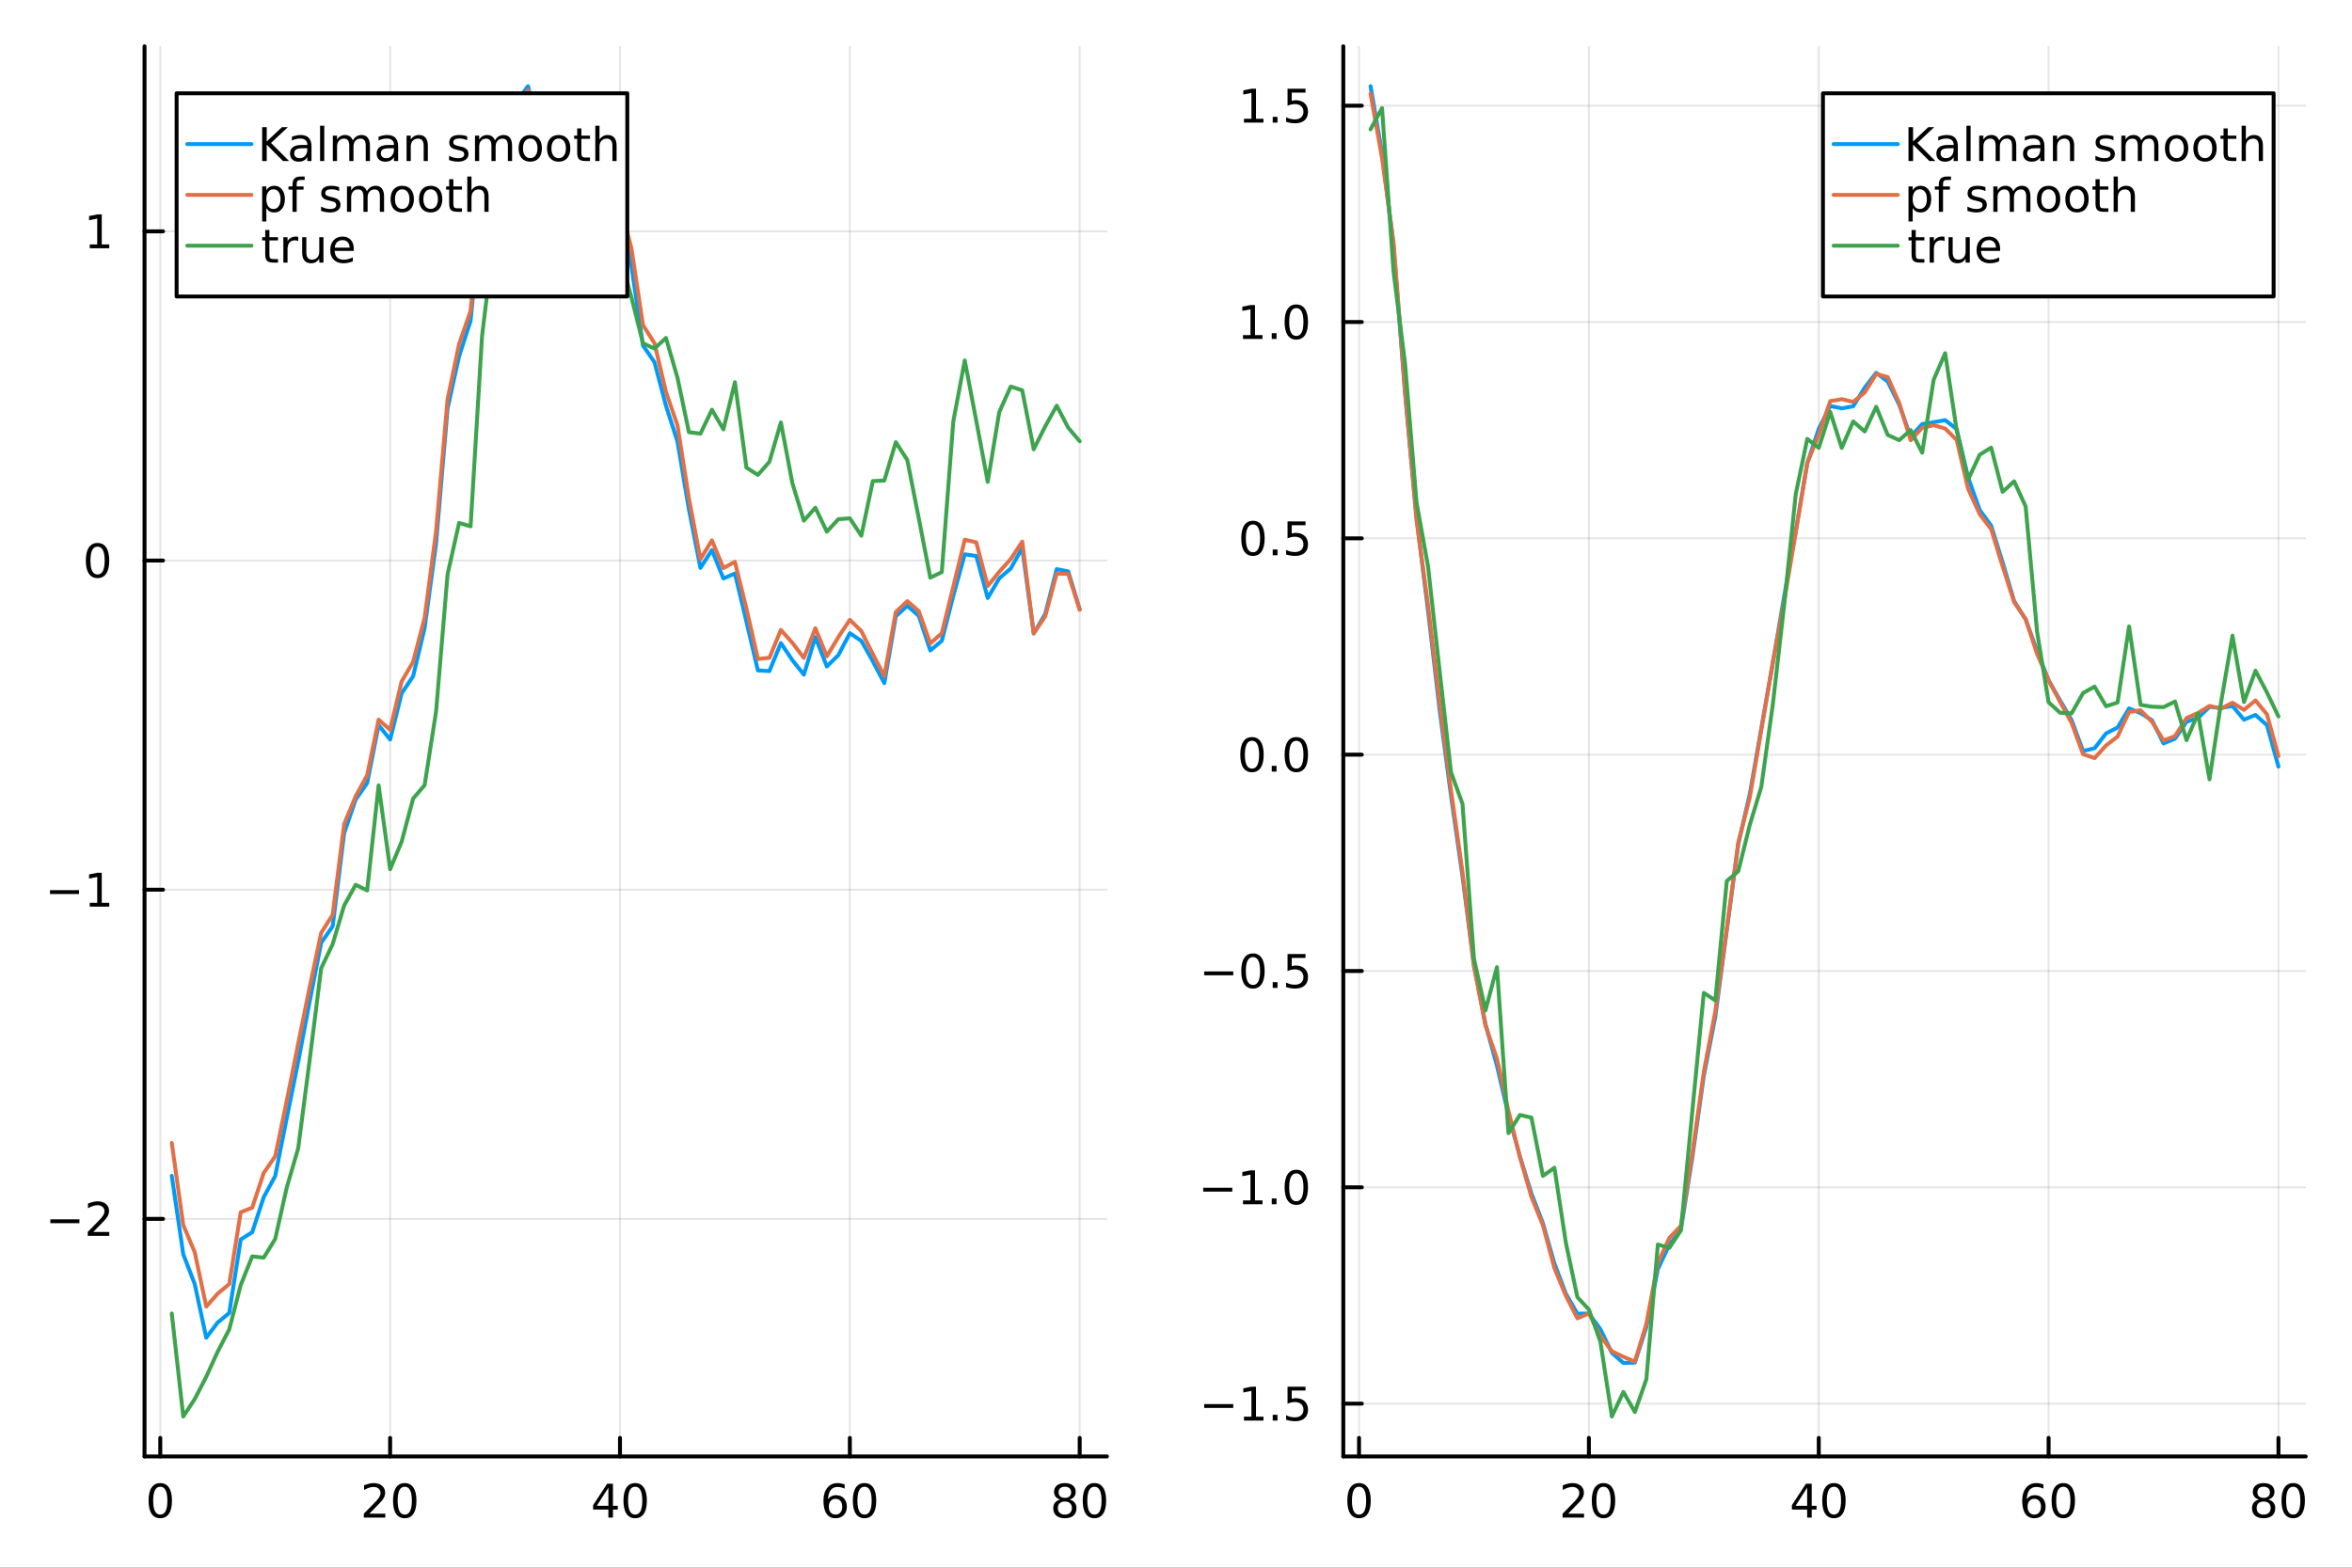 <?xml version="1.0" encoding="utf-8"?>
<svg xmlns="http://www.w3.org/2000/svg" xmlns:xlink="http://www.w3.org/1999/xlink" width="600" height="400" viewBox="0 0 2400 1600">
<rect x="0" y="0" width="2400" height="1600" fill="#333333" stroke="none"/>
<defs>
  <clipPath id="clip290">
    <rect x="0" y="0" width="2400" height="1600"/>
  </clipPath>
</defs>
<path clip-path="url(#clip290)" d="M0 1600 L2400 1600 L2400 0 L0 0  Z" fill="#ffffff" fill-rule="evenodd" fill-opacity="1"/>
<defs>
  <clipPath id="clip291">
    <rect x="480" y="0" width="1681" height="1600"/>
  </clipPath>
</defs>
<path clip-path="url(#clip290)" d="M147.478 1486.45 L1129.53 1486.45 L1129.53 47.244 L147.478 47.244  Z" fill="#ffffff" fill-rule="evenodd" fill-opacity="1"/>
<defs>
  <clipPath id="clip292">
    <rect x="147" y="47" width="983" height="1440"/>
  </clipPath>
</defs>
<polyline clip-path="url(#clip292)" style="stroke:#000000; stroke-linecap:round; stroke-linejoin:round; stroke-width:2; stroke-opacity:0.1; fill:none" points="163.544,1486.45 163.544,47.244 "/>
<polyline clip-path="url(#clip292)" style="stroke:#000000; stroke-linecap:round; stroke-linejoin:round; stroke-width:2; stroke-opacity:0.1; fill:none" points="398.092,1486.45 398.092,47.244 "/>
<polyline clip-path="url(#clip292)" style="stroke:#000000; stroke-linecap:round; stroke-linejoin:round; stroke-width:2; stroke-opacity:0.1; fill:none" points="632.639,1486.45 632.639,47.244 "/>
<polyline clip-path="url(#clip292)" style="stroke:#000000; stroke-linecap:round; stroke-linejoin:round; stroke-width:2; stroke-opacity:0.1; fill:none" points="867.186,1486.45 867.186,47.244 "/>
<polyline clip-path="url(#clip292)" style="stroke:#000000; stroke-linecap:round; stroke-linejoin:round; stroke-width:2; stroke-opacity:0.1; fill:none" points="1101.73,1486.45 1101.73,47.244 "/>
<polyline clip-path="url(#clip292)" style="stroke:#000000; stroke-linecap:round; stroke-linejoin:round; stroke-width:2; stroke-opacity:0.1; fill:none" points="147.478,1244.01 1129.53,1244.01 "/>
<polyline clip-path="url(#clip292)" style="stroke:#000000; stroke-linecap:round; stroke-linejoin:round; stroke-width:2; stroke-opacity:0.1; fill:none" points="147.478,908.046 1129.53,908.046 "/>
<polyline clip-path="url(#clip292)" style="stroke:#000000; stroke-linecap:round; stroke-linejoin:round; stroke-width:2; stroke-opacity:0.1; fill:none" points="147.478,572.083 1129.53,572.083 "/>
<polyline clip-path="url(#clip292)" style="stroke:#000000; stroke-linecap:round; stroke-linejoin:round; stroke-width:2; stroke-opacity:0.1; fill:none" points="147.478,236.121 1129.53,236.121 "/>
<polyline clip-path="url(#clip290)" style="stroke:#000000; stroke-linecap:round; stroke-linejoin:round; stroke-width:4; stroke-opacity:1; fill:none" points="147.478,1486.45 1129.53,1486.45 "/>
<polyline clip-path="url(#clip290)" style="stroke:#000000; stroke-linecap:round; stroke-linejoin:round; stroke-width:4; stroke-opacity:1; fill:none" points="163.544,1486.45 163.544,1467.55 "/>
<polyline clip-path="url(#clip290)" style="stroke:#000000; stroke-linecap:round; stroke-linejoin:round; stroke-width:4; stroke-opacity:1; fill:none" points="398.092,1486.45 398.092,1467.55 "/>
<polyline clip-path="url(#clip290)" style="stroke:#000000; stroke-linecap:round; stroke-linejoin:round; stroke-width:4; stroke-opacity:1; fill:none" points="632.639,1486.45 632.639,1467.55 "/>
<polyline clip-path="url(#clip290)" style="stroke:#000000; stroke-linecap:round; stroke-linejoin:round; stroke-width:4; stroke-opacity:1; fill:none" points="867.186,1486.45 867.186,1467.55 "/>
<polyline clip-path="url(#clip290)" style="stroke:#000000; stroke-linecap:round; stroke-linejoin:round; stroke-width:4; stroke-opacity:1; fill:none" points="1101.73,1486.45 1101.73,1467.55 "/>
<path clip-path="url(#clip290)" d="M163.544 1517.37 Q159.933 1517.37 158.105 1520.93 Q156.299 1524.47 156.299 1531.6 Q156.299 1538.71 158.105 1542.27 Q159.933 1545.82 163.544 1545.82 Q167.179 1545.82 168.984 1542.27 Q170.813 1538.71 170.813 1531.6 Q170.813 1524.47 168.984 1520.93 Q167.179 1517.37 163.544 1517.37 M163.544 1513.66 Q169.355 1513.66 172.41 1518.27 Q175.489 1522.85 175.489 1531.6 Q175.489 1540.33 172.41 1544.94 Q169.355 1549.52 163.544 1549.52 Q157.734 1549.52 154.656 1544.94 Q151.6 1540.33 151.6 1531.6 Q151.6 1522.85 154.656 1518.27 Q157.734 1513.66 163.544 1513.66 Z" fill="#000000" fill-rule="nonzero" fill-opacity="1" /><path clip-path="url(#clip290)" d="M376.865 1544.91 L393.184 1544.91 L393.184 1548.85 L371.24 1548.85 L371.24 1544.91 Q373.902 1542.16 378.485 1537.53 Q383.092 1532.88 384.272 1531.53 Q386.518 1529.01 387.397 1527.27 Q388.3 1525.51 388.3 1523.82 Q388.3 1521.07 386.356 1519.33 Q384.434 1517.6 381.332 1517.6 Q379.133 1517.6 376.68 1518.36 Q374.249 1519.13 371.471 1520.68 L371.471 1515.95 Q374.295 1514.82 376.749 1514.24 Q379.203 1513.66 381.24 1513.66 Q386.61 1513.66 389.805 1516.35 Q392.999 1519.03 392.999 1523.52 Q392.999 1525.65 392.189 1527.57 Q391.402 1529.47 389.295 1532.07 Q388.717 1532.74 385.615 1535.95 Q382.513 1539.15 376.865 1544.91 Z" fill="#000000" fill-rule="nonzero" fill-opacity="1" /><path clip-path="url(#clip290)" d="M412.999 1517.37 Q409.388 1517.37 407.559 1520.93 Q405.754 1524.47 405.754 1531.6 Q405.754 1538.71 407.559 1542.27 Q409.388 1545.82 412.999 1545.82 Q416.633 1545.82 418.439 1542.27 Q420.267 1538.71 420.267 1531.6 Q420.267 1524.47 418.439 1520.93 Q416.633 1517.37 412.999 1517.37 M412.999 1513.66 Q418.809 1513.66 421.865 1518.27 Q424.943 1522.85 424.943 1531.6 Q424.943 1540.33 421.865 1544.94 Q418.809 1549.52 412.999 1549.52 Q407.189 1549.52 404.11 1544.94 Q401.054 1540.33 401.054 1531.6 Q401.054 1522.85 404.11 1518.27 Q407.189 1513.66 412.999 1513.66 Z" fill="#000000" fill-rule="nonzero" fill-opacity="1" /><path clip-path="url(#clip290)" d="M620.81 1518.36 L609.005 1536.81 L620.81 1536.81 L620.81 1518.36 M619.583 1514.29 L625.463 1514.29 L625.463 1536.81 L630.393 1536.81 L630.393 1540.7 L625.463 1540.7 L625.463 1548.85 L620.81 1548.85 L620.81 1540.7 L605.208 1540.7 L605.208 1536.19 L619.583 1514.29 Z" fill="#000000" fill-rule="nonzero" fill-opacity="1" /><path clip-path="url(#clip290)" d="M648.125 1517.37 Q644.514 1517.37 642.685 1520.93 Q640.879 1524.47 640.879 1531.6 Q640.879 1538.71 642.685 1542.27 Q644.514 1545.82 648.125 1545.82 Q651.759 1545.82 653.565 1542.27 Q655.393 1538.71 655.393 1531.6 Q655.393 1524.47 653.565 1520.93 Q651.759 1517.37 648.125 1517.37 M648.125 1513.66 Q653.935 1513.66 656.99 1518.27 Q660.069 1522.85 660.069 1531.6 Q660.069 1540.33 656.99 1544.94 Q653.935 1549.52 648.125 1549.52 Q642.315 1549.52 639.236 1544.94 Q636.18 1540.33 636.18 1531.6 Q636.18 1522.85 639.236 1518.27 Q642.315 1513.66 648.125 1513.66 Z" fill="#000000" fill-rule="nonzero" fill-opacity="1" /><path clip-path="url(#clip290)" d="M852.591 1529.7 Q849.443 1529.7 847.591 1531.86 Q845.762 1534.01 845.762 1537.76 Q845.762 1541.49 847.591 1543.66 Q849.443 1545.82 852.591 1545.82 Q855.739 1545.82 857.568 1543.66 Q859.42 1541.49 859.42 1537.76 Q859.42 1534.01 857.568 1531.86 Q855.739 1529.7 852.591 1529.7 M861.873 1515.05 L861.873 1519.31 Q860.114 1518.48 858.309 1518.04 Q856.526 1517.6 854.767 1517.6 Q850.137 1517.6 847.684 1520.72 Q845.253 1523.85 844.906 1530.17 Q846.272 1528.15 848.332 1527.09 Q850.392 1526 852.869 1526 Q858.077 1526 861.086 1529.17 Q864.119 1532.32 864.119 1537.76 Q864.119 1543.08 860.971 1546.3 Q857.822 1549.52 852.591 1549.52 Q846.596 1549.52 843.424 1544.94 Q840.253 1540.33 840.253 1531.6 Q840.253 1523.41 844.142 1518.55 Q848.031 1513.66 854.582 1513.66 Q856.341 1513.66 858.123 1514.01 Q859.929 1514.36 861.873 1515.05 Z" fill="#000000" fill-rule="nonzero" fill-opacity="1" /><path clip-path="url(#clip290)" d="M882.174 1517.37 Q878.563 1517.37 876.734 1520.93 Q874.929 1524.47 874.929 1531.6 Q874.929 1538.71 876.734 1542.27 Q878.563 1545.82 882.174 1545.82 Q885.808 1545.82 887.614 1542.27 Q889.443 1538.71 889.443 1531.6 Q889.443 1524.47 887.614 1520.93 Q885.808 1517.37 882.174 1517.37 M882.174 1513.66 Q887.984 1513.66 891.04 1518.27 Q894.119 1522.85 894.119 1531.6 Q894.119 1540.33 891.04 1544.94 Q887.984 1549.52 882.174 1549.52 Q876.364 1549.52 873.285 1544.94 Q870.23 1540.33 870.23 1531.6 Q870.23 1522.85 873.285 1518.27 Q876.364 1513.66 882.174 1513.66 Z" fill="#000000" fill-rule="nonzero" fill-opacity="1" /><path clip-path="url(#clip290)" d="M1086.61 1532.44 Q1083.27 1532.44 1081.35 1534.22 Q1079.45 1536 1079.45 1539.13 Q1079.45 1542.25 1081.35 1544.03 Q1083.27 1545.82 1086.61 1545.82 Q1089.94 1545.82 1091.86 1544.03 Q1093.78 1542.23 1093.78 1539.13 Q1093.78 1536 1091.86 1534.22 Q1089.96 1532.44 1086.61 1532.44 M1081.93 1530.45 Q1078.92 1529.7 1077.23 1527.64 Q1075.56 1525.58 1075.56 1522.62 Q1075.56 1518.48 1078.5 1516.07 Q1081.47 1513.66 1086.61 1513.66 Q1091.77 1513.66 1094.71 1516.07 Q1097.65 1518.48 1097.65 1522.62 Q1097.65 1525.58 1095.96 1527.64 Q1094.29 1529.7 1091.3 1530.45 Q1094.68 1531.23 1096.56 1533.52 Q1098.46 1535.82 1098.46 1539.13 Q1098.46 1544.15 1095.38 1546.83 Q1092.32 1549.52 1086.61 1549.52 Q1080.89 1549.52 1077.81 1546.83 Q1074.75 1544.15 1074.75 1539.13 Q1074.75 1535.82 1076.65 1533.52 Q1078.55 1531.23 1081.93 1530.45 M1080.22 1523.06 Q1080.22 1525.75 1081.88 1527.25 Q1083.57 1528.76 1086.61 1528.76 Q1089.62 1528.76 1091.3 1527.25 Q1093.02 1525.75 1093.02 1523.06 Q1093.02 1520.38 1091.3 1518.87 Q1089.62 1517.37 1086.61 1517.37 Q1083.57 1517.37 1081.88 1518.87 Q1080.22 1520.38 1080.22 1523.06 Z" fill="#000000" fill-rule="nonzero" fill-opacity="1" /><path clip-path="url(#clip290)" d="M1116.77 1517.37 Q1113.16 1517.37 1111.33 1520.93 Q1109.52 1524.47 1109.52 1531.6 Q1109.52 1538.71 1111.33 1542.27 Q1113.16 1545.82 1116.77 1545.82 Q1120.4 1545.82 1122.21 1542.27 Q1124.04 1538.71 1124.04 1531.6 Q1124.04 1524.47 1122.21 1520.93 Q1120.4 1517.37 1116.77 1517.37 M1116.77 1513.66 Q1122.58 1513.66 1125.63 1518.27 Q1128.71 1522.85 1128.71 1531.6 Q1128.71 1540.33 1125.63 1544.94 Q1122.58 1549.52 1116.77 1549.52 Q1110.96 1549.52 1107.88 1544.94 Q1104.82 1540.33 1104.82 1531.6 Q1104.82 1522.85 1107.88 1518.27 Q1110.96 1513.66 1116.77 1513.66 Z" fill="#000000" fill-rule="nonzero" fill-opacity="1" /><polyline clip-path="url(#clip290)" style="stroke:#000000; stroke-linecap:round; stroke-linejoin:round; stroke-width:4; stroke-opacity:1; fill:none" points="147.478,1486.45 147.478,47.244 "/>
<polyline clip-path="url(#clip290)" style="stroke:#000000; stroke-linecap:round; stroke-linejoin:round; stroke-width:4; stroke-opacity:1; fill:none" points="147.478,1244.01 166.376,1244.01 "/>
<polyline clip-path="url(#clip290)" style="stroke:#000000; stroke-linecap:round; stroke-linejoin:round; stroke-width:4; stroke-opacity:1; fill:none" points="147.478,908.046 166.376,908.046 "/>
<polyline clip-path="url(#clip290)" style="stroke:#000000; stroke-linecap:round; stroke-linejoin:round; stroke-width:4; stroke-opacity:1; fill:none" points="147.478,572.083 166.376,572.083 "/>
<polyline clip-path="url(#clip290)" style="stroke:#000000; stroke-linecap:round; stroke-linejoin:round; stroke-width:4; stroke-opacity:1; fill:none" points="147.478,236.121 166.376,236.121 "/>
<path clip-path="url(#clip290)" d="M51.362 1244.46 L81.038 1244.46 L81.038 1248.39 L51.362 1248.39 L51.362 1244.46 Z" fill="#000000" fill-rule="nonzero" fill-opacity="1" /><path clip-path="url(#clip290)" d="M95.159 1257.35 L111.478 1257.35 L111.478 1261.29 L89.534 1261.29 L89.534 1257.35 Q92.196 1254.6 96.779 1249.97 Q101.385 1245.32 102.566 1243.97 Q104.811 1241.45 105.691 1239.71 Q106.594 1237.96 106.594 1236.27 Q106.594 1233.51 104.649 1231.77 Q102.728 1230.04 99.626 1230.04 Q97.427 1230.04 94.973 1230.8 Q92.543 1231.57 89.765 1233.12 L89.765 1228.39 Q92.589 1227.26 95.043 1226.68 Q97.496 1226.1 99.534 1226.1 Q104.904 1226.1 108.098 1228.79 Q111.293 1231.47 111.293 1235.96 Q111.293 1238.09 110.483 1240.02 Q109.696 1241.91 107.589 1244.51 Q107.01 1245.18 103.909 1248.39 Q100.807 1251.59 95.159 1257.35 Z" fill="#000000" fill-rule="nonzero" fill-opacity="1" /><path clip-path="url(#clip290)" d="M50.992 908.497 L80.668 908.497 L80.668 912.432 L50.992 912.432 L50.992 908.497 Z" fill="#000000" fill-rule="nonzero" fill-opacity="1" /><path clip-path="url(#clip290)" d="M91.571 921.391 L99.21 921.391 L99.21 895.025 L90.899 896.692 L90.899 892.432 L99.163 890.766 L103.839 890.766 L103.839 921.391 L111.478 921.391 L111.478 925.326 L91.571 925.326 L91.571 921.391 Z" fill="#000000" fill-rule="nonzero" fill-opacity="1" /><path clip-path="url(#clip290)" d="M99.534 557.882 Q95.922 557.882 94.094 561.447 Q92.288 564.988 92.288 572.118 Q92.288 579.224 94.094 582.789 Q95.922 586.331 99.534 586.331 Q103.168 586.331 104.973 582.789 Q106.802 579.224 106.802 572.118 Q106.802 564.988 104.973 561.447 Q103.168 557.882 99.534 557.882 M99.534 554.178 Q105.344 554.178 108.399 558.785 Q111.478 563.368 111.478 572.118 Q111.478 580.845 108.399 585.451 Q105.344 590.034 99.534 590.034 Q93.723 590.034 90.645 585.451 Q87.589 580.845 87.589 572.118 Q87.589 563.368 90.645 558.785 Q93.723 554.178 99.534 554.178 Z" fill="#000000" fill-rule="nonzero" fill-opacity="1" /><path clip-path="url(#clip290)" d="M91.571 249.465 L99.21 249.465 L99.21 223.1 L90.899 224.766 L90.899 220.507 L99.163 218.841 L103.839 218.841 L103.839 249.465 L111.478 249.465 L111.478 253.401 L91.571 253.401 L91.571 249.465 Z" fill="#000000" fill-rule="nonzero" fill-opacity="1" /><polyline clip-path="url(#clip292)" style="stroke:#009af9; stroke-linecap:round; stroke-linejoin:round; stroke-width:4; stroke-opacity:1; fill:none" points="175.272,1200.07 186.999,1280.13 198.726,1310.52 210.454,1365.25 222.181,1349.71 233.909,1340.09 245.636,1265 257.363,1257.66 269.091,1221.87 280.818,1200.26 292.545,1141.46 304.273,1083.74 316,1022.02 327.727,962.291 339.455,945.292 351.182,850.281 362.909,816.084 374.637,799.227 386.364,740.044 398.092,754.835 409.819,707.69 421.546,690.159 433.274,641.096 445.001,554.239 456.728,416.77 468.456,363.603 480.183,327.489 491.91,204.964 503.638,136.857 515.365,160.707 527.092,103.72 538.82,87.976 550.547,138 562.275,127.239 574.002,135.036 585.729,125.557 597.457,122.331 609.184,182.166 620.911,199.072 632.639,218.708 644.366,271.414 656.093,352.593 667.821,369.574 679.548,414.056 691.275,450.501 703.003,520.058 714.73,579.614 726.458,561.42 738.185,590.435 749.912,585.273 761.64,634.382 773.367,684.249 785.094,684.917 796.822,656.357 808.549,673.773 820.276,688.547 832.004,650.206 843.731,680.22 855.459,668.658 867.186,646.239 878.913,654.067 890.641,674.921 902.368,697.244 914.095,629.006 925.823,618.305 937.55,628.579 949.277,663.865 961.005,654.046 972.732,608.197 984.459,565.725 996.187,567.467 1007.91,610.32 1019.64,590.31 1031.37,580.217 1043.1,559.208 1054.82,646.493 1066.55,626.641 1078.28,580.872 1090.01,583.142 1101.73,621.817 "/>
<polyline clip-path="url(#clip292)" style="stroke:#e26f46; stroke-linecap:round; stroke-linejoin:round; stroke-width:4; stroke-opacity:1; fill:none" points="175.272,1166.49 186.999,1250.22 198.726,1278.02 210.454,1333.53 222.181,1320.25 233.909,1310.52 245.636,1237.27 257.363,1232.56 269.091,1197.15 280.818,1180.1 292.545,1123.88 304.273,1065.18 316,1007.49 327.727,952.116 339.455,933.619 351.182,841.115 362.909,812.707 374.637,791.28 386.364,734.467 398.092,744.834 409.819,695.503 421.546,675.507 433.274,630.608 445.001,542.117 456.728,407.425 468.456,351.074 480.183,317.322 491.91,198.476 503.638,131.52 515.365,161.811 527.092,109.221 538.82,91.884 550.547,137.64 562.275,124.786 574.002,130.843 585.729,121.408 597.457,114.715 609.184,181.831 620.911,193.198 632.639,208.375 644.366,253.669 656.093,331.703 667.821,350.255 679.548,399.952 691.275,434.01 703.003,508.908 714.73,570.632 726.458,551.477 738.185,579.803 749.912,573.429 761.64,621.058 773.367,672.579 785.094,671.34 796.822,642.917 808.549,656.077 820.276,671.441 832.004,641.21 843.731,669.848 855.459,650.252 867.186,632.564 878.913,644.094 890.641,667.524 902.368,689.969 914.095,624.623 925.823,613.56 937.55,623.701 949.277,656.65 961.005,646.265 972.732,598.926 984.459,550.828 996.187,553.534 1007.91,598.09 1019.64,583.605 1031.37,570.588 1043.1,552.787 1054.82,646.528 1066.55,628.992 1078.28,585.45 1090.01,585.71 1101.73,622.372 "/>
<polyline clip-path="url(#clip292)" style="stroke:#3da44d; stroke-linecap:round; stroke-linejoin:round; stroke-width:4; stroke-opacity:1; fill:none" points="175.272,1340.55 186.999,1445.72 198.726,1427.87 210.454,1405.13 222.181,1379.4 233.909,1356.83 245.636,1311.53 257.363,1282.27 269.091,1283.58 280.818,1264.5 292.545,1212.24 304.273,1172.01 316,1081.74 327.727,988.224 339.455,963.545 351.182,924.166 362.909,903.006 374.637,908.788 386.364,801.555 398.092,887.149 409.819,859.055 421.546,815.063 433.274,801.375 445.001,726.044 456.728,586.085 468.456,533.71 480.183,537.215 491.91,342.806 503.638,246.076 515.365,278.048 527.092,186.023 538.82,205.252 550.547,225.053 562.275,202.01 574.002,174.677 585.729,128.888 597.457,180.514 609.184,197.277 620.911,228.21 632.639,261.653 644.366,303.626 656.093,350.318 667.821,355.769 679.548,344.896 691.275,385.357 703.003,441.073 714.73,442.606 726.458,418.15 738.185,438.241 749.912,390.073 761.64,477.266 773.367,484.685 785.094,471.342 796.822,431.157 808.549,493.17 820.276,531.406 832.004,518.181 843.731,542.627 855.459,529.901 867.186,529.015 878.913,546.756 890.641,490.988 902.368,490.465 914.095,451.311 925.823,469.529 937.55,529.038 949.277,589.547 961.005,583.929 972.732,430.274 984.459,367.885 996.187,429.516 1007.91,491.783 1019.64,420.641 1031.37,394.472 1043.1,398.384 1054.82,458.577 1066.55,435.154 1078.28,414.053 1090.01,436.474 1101.73,450.344 "/>
<path clip-path="url(#clip290)" d="M180.213 302.578 L640.083 302.578 L640.083 95.218 L180.213 95.218  Z" fill="#ffffff" fill-rule="evenodd" fill-opacity="1"/>
<polyline clip-path="url(#clip290)" style="stroke:#000000; stroke-linecap:round; stroke-linejoin:round; stroke-width:4; stroke-opacity:1; fill:none" points="180.213,302.578 640.083,302.578 640.083,95.218 180.213,95.218 180.213,302.578 "/>
<polyline clip-path="url(#clip290)" style="stroke:#009af9; stroke-linecap:round; stroke-linejoin:round; stroke-width:4; stroke-opacity:1; fill:none" points="191.125,147.058 256.594,147.058 "/>
<path clip-path="url(#clip290)" d="M267.506 129.778 L272.182 129.778 L272.182 144.384 L287.691 129.778 L293.71 129.778 L276.557 145.889 L294.937 164.338 L288.779 164.338 L272.182 147.694 L272.182 164.338 L267.506 164.338 L267.506 129.778 Z" fill="#000000" fill-rule="nonzero" fill-opacity="1" /><path clip-path="url(#clip290)" d="M309.358 151.305 Q304.196 151.305 302.205 152.486 Q300.214 153.666 300.214 156.514 Q300.214 158.782 301.696 160.125 Q303.2 161.444 305.77 161.444 Q309.311 161.444 311.441 158.944 Q313.594 156.421 313.594 152.254 L313.594 151.305 L309.358 151.305 M317.853 149.546 L317.853 164.338 L313.594 164.338 L313.594 160.402 Q312.136 162.763 309.96 163.898 Q307.784 165.009 304.636 165.009 Q300.654 165.009 298.293 162.787 Q295.955 160.541 295.955 156.791 Q295.955 152.416 298.872 150.194 Q301.811 147.972 307.622 147.972 L313.594 147.972 L313.594 147.555 Q313.594 144.615 311.649 143.018 Q309.728 141.398 306.233 141.398 Q304.011 141.398 301.904 141.93 Q299.798 142.463 297.853 143.527 L297.853 139.592 Q300.191 138.69 302.39 138.25 Q304.589 137.787 306.673 137.787 Q312.298 137.787 315.075 140.703 Q317.853 143.62 317.853 149.546 Z" fill="#000000" fill-rule="nonzero" fill-opacity="1" /><path clip-path="url(#clip290)" d="M326.626 128.319 L330.885 128.319 L330.885 164.338 L326.626 164.338 L326.626 128.319 Z" fill="#000000" fill-rule="nonzero" fill-opacity="1" /><path clip-path="url(#clip290)" d="M359.982 143.389 Q361.58 140.518 363.802 139.153 Q366.024 137.787 369.033 137.787 Q373.084 137.787 375.283 140.634 Q377.482 143.458 377.482 148.689 L377.482 164.338 L373.2 164.338 L373.2 148.828 Q373.2 145.102 371.881 143.296 Q370.561 141.49 367.853 141.49 Q364.543 141.49 362.621 143.69 Q360.7 145.889 360.7 149.685 L360.7 164.338 L356.418 164.338 L356.418 148.828 Q356.418 145.078 355.098 143.296 Q353.779 141.49 351.024 141.49 Q347.76 141.49 345.839 143.713 Q343.918 145.912 343.918 149.685 L343.918 164.338 L339.635 164.338 L339.635 138.412 L343.918 138.412 L343.918 142.44 Q345.376 140.055 347.413 138.921 Q349.45 137.787 352.251 137.787 Q355.075 137.787 357.043 139.222 Q359.033 140.657 359.982 143.389 Z" fill="#000000" fill-rule="nonzero" fill-opacity="1" /><path clip-path="url(#clip290)" d="M397.76 151.305 Q392.598 151.305 390.607 152.486 Q388.617 153.666 388.617 156.514 Q388.617 158.782 390.098 160.125 Q391.603 161.444 394.172 161.444 Q397.714 161.444 399.843 158.944 Q401.996 156.421 401.996 152.254 L401.996 151.305 L397.76 151.305 M406.255 149.546 L406.255 164.338 L401.996 164.338 L401.996 160.402 Q400.538 162.763 398.362 163.898 Q396.186 165.009 393.038 165.009 Q389.056 165.009 386.695 162.787 Q384.357 160.541 384.357 156.791 Q384.357 152.416 387.274 150.194 Q390.214 147.972 396.024 147.972 L401.996 147.972 L401.996 147.555 Q401.996 144.615 400.052 143.018 Q398.13 141.398 394.635 141.398 Q392.413 141.398 390.306 141.93 Q388.2 142.463 386.255 143.527 L386.255 139.592 Q388.593 138.69 390.792 138.25 Q392.992 137.787 395.075 137.787 Q400.7 137.787 403.478 140.703 Q406.255 143.62 406.255 149.546 Z" fill="#000000" fill-rule="nonzero" fill-opacity="1" /><path clip-path="url(#clip290)" d="M436.579 148.689 L436.579 164.338 L432.32 164.338 L432.32 148.828 Q432.32 145.148 430.885 143.319 Q429.45 141.49 426.579 141.49 Q423.13 141.49 421.14 143.69 Q419.149 145.889 419.149 149.685 L419.149 164.338 L414.866 164.338 L414.866 138.412 L419.149 138.412 L419.149 142.44 Q420.677 140.102 422.737 138.944 Q424.82 137.787 427.528 137.787 Q431.996 137.787 434.288 140.565 Q436.579 143.319 436.579 148.689 Z" fill="#000000" fill-rule="nonzero" fill-opacity="1" /><path clip-path="url(#clip290)" d="M476.672 139.176 L476.672 143.203 Q474.866 142.277 472.922 141.815 Q470.977 141.352 468.894 141.352 Q465.723 141.352 464.125 142.324 Q462.551 143.296 462.551 145.24 Q462.551 146.722 463.686 147.578 Q464.82 148.412 468.246 149.176 L469.704 149.5 Q474.241 150.472 476.139 152.254 Q478.061 154.014 478.061 157.185 Q478.061 160.796 475.19 162.902 Q472.343 165.009 467.343 165.009 Q465.26 165.009 462.991 164.592 Q460.746 164.199 458.246 163.388 L458.246 158.99 Q460.607 160.217 462.899 160.842 Q465.19 161.444 467.436 161.444 Q470.445 161.444 472.065 160.426 Q473.686 159.384 473.686 157.509 Q473.686 155.773 472.505 154.847 Q471.348 153.921 467.389 153.064 L465.908 152.717 Q461.95 151.884 460.19 150.171 Q458.431 148.435 458.431 145.426 Q458.431 141.768 461.024 139.778 Q463.616 137.787 468.385 137.787 Q470.746 137.787 472.829 138.134 Q474.912 138.481 476.672 139.176 Z" fill="#000000" fill-rule="nonzero" fill-opacity="1" /><path clip-path="url(#clip290)" d="M505.028 143.389 Q506.625 140.518 508.847 139.153 Q511.07 137.787 514.079 137.787 Q518.13 137.787 520.329 140.634 Q522.528 143.458 522.528 148.689 L522.528 164.338 L518.246 164.338 L518.246 148.828 Q518.246 145.102 516.926 143.296 Q515.607 141.49 512.898 141.49 Q509.588 141.49 507.667 143.69 Q505.746 145.889 505.746 149.685 L505.746 164.338 L501.463 164.338 L501.463 148.828 Q501.463 145.078 500.144 143.296 Q498.824 141.49 496.07 141.49 Q492.806 141.49 490.885 143.713 Q488.963 145.912 488.963 149.685 L488.963 164.338 L484.681 164.338 L484.681 138.412 L488.963 138.412 L488.963 142.44 Q490.422 140.055 492.459 138.921 Q494.496 137.787 497.297 137.787 Q500.121 137.787 502.088 139.222 Q504.079 140.657 505.028 143.389 Z" fill="#000000" fill-rule="nonzero" fill-opacity="1" /><path clip-path="url(#clip290)" d="M541.069 141.398 Q537.644 141.398 535.653 144.083 Q533.662 146.745 533.662 151.398 Q533.662 156.051 535.63 158.736 Q537.62 161.398 541.069 161.398 Q544.472 161.398 546.463 158.713 Q548.454 156.027 548.454 151.398 Q548.454 146.791 546.463 144.106 Q544.472 141.398 541.069 141.398 M541.069 137.787 Q546.625 137.787 549.796 141.398 Q552.968 145.009 552.968 151.398 Q552.968 157.764 549.796 161.398 Q546.625 165.009 541.069 165.009 Q535.491 165.009 532.32 161.398 Q529.171 157.764 529.171 151.398 Q529.171 145.009 532.32 141.398 Q535.491 137.787 541.069 137.787 Z" fill="#000000" fill-rule="nonzero" fill-opacity="1" /><path clip-path="url(#clip290)" d="M570.074 141.398 Q566.648 141.398 564.657 144.083 Q562.667 146.745 562.667 151.398 Q562.667 156.051 564.634 158.736 Q566.625 161.398 570.074 161.398 Q573.477 161.398 575.467 158.713 Q577.458 156.027 577.458 151.398 Q577.458 146.791 575.467 144.106 Q573.477 141.398 570.074 141.398 M570.074 137.787 Q575.629 137.787 578.801 141.398 Q581.972 145.009 581.972 151.398 Q581.972 157.764 578.801 161.398 Q575.629 165.009 570.074 165.009 Q564.495 165.009 561.324 161.398 Q558.176 157.764 558.176 151.398 Q558.176 145.009 561.324 141.398 Q564.495 137.787 570.074 137.787 Z" fill="#000000" fill-rule="nonzero" fill-opacity="1" /><path clip-path="url(#clip290)" d="M593.245 131.051 L593.245 138.412 L602.018 138.412 L602.018 141.722 L593.245 141.722 L593.245 155.796 Q593.245 158.967 594.102 159.87 Q594.981 160.773 597.643 160.773 L602.018 160.773 L602.018 164.338 L597.643 164.338 Q592.713 164.338 590.838 162.509 Q588.963 160.657 588.963 155.796 L588.963 141.722 L585.838 141.722 L585.838 138.412 L588.963 138.412 L588.963 131.051 L593.245 131.051 Z" fill="#000000" fill-rule="nonzero" fill-opacity="1" /><path clip-path="url(#clip290)" d="M629.171 148.689 L629.171 164.338 L624.912 164.338 L624.912 148.828 Q624.912 145.148 623.476 143.319 Q622.041 141.49 619.171 141.49 Q615.722 141.49 613.731 143.69 Q611.74 145.889 611.74 149.685 L611.74 164.338 L607.458 164.338 L607.458 128.319 L611.74 128.319 L611.74 142.44 Q613.268 140.102 615.328 138.944 Q617.412 137.787 620.12 137.787 Q624.588 137.787 626.879 140.565 Q629.171 143.319 629.171 148.689 Z" fill="#000000" fill-rule="nonzero" fill-opacity="1" /><polyline clip-path="url(#clip290)" style="stroke:#e26f46; stroke-linecap:round; stroke-linejoin:round; stroke-width:4; stroke-opacity:1; fill:none" points="191.125,198.898 256.594,198.898 "/>
<path clip-path="url(#clip290)" d="M271.789 212.289 L271.789 226.039 L267.506 226.039 L267.506 190.252 L271.789 190.252 L271.789 194.187 Q273.131 191.872 275.168 190.761 Q277.228 189.627 280.075 189.627 Q284.798 189.627 287.737 193.377 Q290.7 197.127 290.7 203.238 Q290.7 209.349 287.737 213.099 Q284.798 216.849 280.075 216.849 Q277.228 216.849 275.168 215.738 Q273.131 214.603 271.789 212.289 M286.279 203.238 Q286.279 198.539 284.335 195.877 Q282.413 193.192 279.034 193.192 Q275.654 193.192 273.71 195.877 Q271.789 198.539 271.789 203.238 Q271.789 207.937 273.71 210.622 Q275.654 213.284 279.034 213.284 Q282.413 213.284 284.335 210.622 Q286.279 207.937 286.279 203.238 Z" fill="#000000" fill-rule="nonzero" fill-opacity="1" /><path clip-path="url(#clip290)" d="M310.886 180.159 L310.886 183.701 L306.811 183.701 Q304.52 183.701 303.617 184.627 Q302.737 185.553 302.737 187.96 L302.737 190.252 L309.751 190.252 L309.751 193.562 L302.737 193.562 L302.737 216.178 L298.455 216.178 L298.455 193.562 L294.381 193.562 L294.381 190.252 L298.455 190.252 L298.455 188.446 Q298.455 184.118 300.469 182.15 Q302.483 180.159 306.858 180.159 L310.886 180.159 Z" fill="#000000" fill-rule="nonzero" fill-opacity="1" /><path clip-path="url(#clip290)" d="M346.047 191.016 L346.047 195.043 Q344.242 194.117 342.297 193.655 Q340.353 193.192 338.27 193.192 Q335.098 193.192 333.501 194.164 Q331.927 195.136 331.927 197.08 Q331.927 198.562 333.061 199.418 Q334.196 200.252 337.621 201.016 L339.08 201.34 Q343.617 202.312 345.515 204.094 Q347.436 205.854 347.436 209.025 Q347.436 212.636 344.566 214.742 Q341.719 216.849 336.719 216.849 Q334.635 216.849 332.367 216.432 Q330.122 216.039 327.622 215.228 L327.622 210.83 Q329.983 212.057 332.274 212.682 Q334.566 213.284 336.811 213.284 Q339.821 213.284 341.441 212.266 Q343.061 211.224 343.061 209.349 Q343.061 207.613 341.881 206.687 Q340.723 205.761 336.765 204.904 L335.284 204.557 Q331.325 203.724 329.566 202.011 Q327.807 200.275 327.807 197.266 Q327.807 193.608 330.399 191.618 Q332.992 189.627 337.76 189.627 Q340.121 189.627 342.205 189.974 Q344.288 190.321 346.047 191.016 Z" fill="#000000" fill-rule="nonzero" fill-opacity="1" /><path clip-path="url(#clip290)" d="M374.404 195.229 Q376.001 192.358 378.223 190.993 Q380.445 189.627 383.455 189.627 Q387.505 189.627 389.705 192.474 Q391.904 195.298 391.904 200.529 L391.904 216.178 L387.621 216.178 L387.621 200.668 Q387.621 196.942 386.302 195.136 Q384.982 193.33 382.274 193.33 Q378.964 193.33 377.043 195.53 Q375.121 197.729 375.121 201.525 L375.121 216.178 L370.839 216.178 L370.839 200.668 Q370.839 196.918 369.519 195.136 Q368.2 193.33 365.445 193.33 Q362.182 193.33 360.26 195.553 Q358.339 197.752 358.339 201.525 L358.339 216.178 L354.057 216.178 L354.057 190.252 L358.339 190.252 L358.339 194.28 Q359.797 191.895 361.834 190.761 Q363.871 189.627 366.672 189.627 Q369.496 189.627 371.464 191.062 Q373.455 192.497 374.404 195.229 Z" fill="#000000" fill-rule="nonzero" fill-opacity="1" /><path clip-path="url(#clip290)" d="M410.445 193.238 Q407.019 193.238 405.029 195.923 Q403.038 198.585 403.038 203.238 Q403.038 207.891 405.005 210.576 Q406.996 213.238 410.445 213.238 Q413.848 213.238 415.839 210.553 Q417.829 207.867 417.829 203.238 Q417.829 198.631 415.839 195.946 Q413.848 193.238 410.445 193.238 M410.445 189.627 Q416.001 189.627 419.172 193.238 Q422.343 196.849 422.343 203.238 Q422.343 209.604 419.172 213.238 Q416.001 216.849 410.445 216.849 Q404.866 216.849 401.695 213.238 Q398.547 209.604 398.547 203.238 Q398.547 196.849 401.695 193.238 Q404.866 189.627 410.445 189.627 Z" fill="#000000" fill-rule="nonzero" fill-opacity="1" /><path clip-path="url(#clip290)" d="M439.45 193.238 Q436.024 193.238 434.033 195.923 Q432.042 198.585 432.042 203.238 Q432.042 207.891 434.01 210.576 Q436.001 213.238 439.45 213.238 Q442.852 213.238 444.843 210.553 Q446.834 207.867 446.834 203.238 Q446.834 198.631 444.843 195.946 Q442.852 193.238 439.45 193.238 M439.45 189.627 Q445.005 189.627 448.176 193.238 Q451.348 196.849 451.348 203.238 Q451.348 209.604 448.176 213.238 Q445.005 216.849 439.45 216.849 Q433.871 216.849 430.7 213.238 Q427.552 209.604 427.552 203.238 Q427.552 196.849 430.7 193.238 Q433.871 189.627 439.45 189.627 Z" fill="#000000" fill-rule="nonzero" fill-opacity="1" /><path clip-path="url(#clip290)" d="M462.621 182.891 L462.621 190.252 L471.394 190.252 L471.394 193.562 L462.621 193.562 L462.621 207.636 Q462.621 210.807 463.477 211.71 Q464.357 212.613 467.019 212.613 L471.394 212.613 L471.394 216.178 L467.019 216.178 Q462.088 216.178 460.213 214.349 Q458.338 212.497 458.338 207.636 L458.338 193.562 L455.213 193.562 L455.213 190.252 L458.338 190.252 L458.338 182.891 L462.621 182.891 Z" fill="#000000" fill-rule="nonzero" fill-opacity="1" /><path clip-path="url(#clip290)" d="M498.547 200.529 L498.547 216.178 L494.287 216.178 L494.287 200.668 Q494.287 196.988 492.852 195.159 Q491.417 193.33 488.547 193.33 Q485.098 193.33 483.107 195.53 Q481.116 197.729 481.116 201.525 L481.116 216.178 L476.834 216.178 L476.834 180.159 L481.116 180.159 L481.116 194.28 Q482.644 191.942 484.704 190.784 Q486.787 189.627 489.496 189.627 Q493.963 189.627 496.255 192.405 Q498.547 195.159 498.547 200.529 Z" fill="#000000" fill-rule="nonzero" fill-opacity="1" /><polyline clip-path="url(#clip290)" style="stroke:#3da44d; stroke-linecap:round; stroke-linejoin:round; stroke-width:4; stroke-opacity:1; fill:none" points="191.125,250.738 256.594,250.738 "/>
<path clip-path="url(#clip290)" d="M274.913 234.731 L274.913 242.092 L283.687 242.092 L283.687 245.402 L274.913 245.402 L274.913 259.476 Q274.913 262.647 275.77 263.55 Q276.65 264.453 279.312 264.453 L283.687 264.453 L283.687 268.018 L279.312 268.018 Q274.381 268.018 272.506 266.189 Q270.631 264.337 270.631 259.476 L270.631 245.402 L267.506 245.402 L267.506 242.092 L270.631 242.092 L270.631 234.731 L274.913 234.731 Z" fill="#000000" fill-rule="nonzero" fill-opacity="1" /><path clip-path="url(#clip290)" d="M304.311 246.073 Q303.594 245.657 302.737 245.471 Q301.904 245.263 300.886 245.263 Q297.274 245.263 295.33 247.624 Q293.409 249.962 293.409 254.36 L293.409 268.018 L289.126 268.018 L289.126 242.092 L293.409 242.092 L293.409 246.12 Q294.751 243.758 296.904 242.624 Q299.057 241.467 302.136 241.467 Q302.575 241.467 303.108 241.536 Q303.64 241.583 304.288 241.698 L304.311 246.073 Z" fill="#000000" fill-rule="nonzero" fill-opacity="1" /><path clip-path="url(#clip290)" d="M308.339 257.786 L308.339 242.092 L312.598 242.092 L312.598 257.624 Q312.598 261.305 314.034 263.156 Q315.469 264.985 318.339 264.985 Q321.788 264.985 323.779 262.786 Q325.793 260.587 325.793 256.791 L325.793 242.092 L330.052 242.092 L330.052 268.018 L325.793 268.018 L325.793 264.036 Q324.242 266.397 322.182 267.555 Q320.145 268.689 317.436 268.689 Q312.969 268.689 310.654 265.911 Q308.339 263.133 308.339 257.786 M319.057 241.467 L319.057 241.467 Z" fill="#000000" fill-rule="nonzero" fill-opacity="1" /><path clip-path="url(#clip290)" d="M361.001 253.99 L361.001 256.073 L341.418 256.073 Q341.696 260.471 344.057 262.786 Q346.441 265.078 350.677 265.078 Q353.131 265.078 355.422 264.476 Q357.737 263.874 360.006 262.67 L360.006 266.698 Q357.714 267.67 355.307 268.18 Q352.899 268.689 350.422 268.689 Q344.219 268.689 340.584 265.078 Q336.973 261.467 336.973 255.309 Q336.973 248.944 340.399 245.217 Q343.848 241.467 349.682 241.467 Q354.913 241.467 357.945 244.846 Q361.001 248.203 361.001 253.99 M356.742 252.74 Q356.695 249.245 354.774 247.161 Q352.876 245.078 349.728 245.078 Q346.163 245.078 344.01 247.092 Q341.881 249.106 341.557 252.763 L356.742 252.74 Z" fill="#000000" fill-rule="nonzero" fill-opacity="1" /><path clip-path="url(#clip290)" d="M1370.71 1486.45 L2352.76 1486.45 L2352.76 47.244 L1370.71 47.244  Z" fill="#ffffff" fill-rule="evenodd" fill-opacity="1"/>
<defs>
  <clipPath id="clip293">
    <rect x="1370" y="47" width="983" height="1440"/>
  </clipPath>
</defs>
<polyline clip-path="url(#clip293)" style="stroke:#000000; stroke-linecap:round; stroke-linejoin:round; stroke-width:2; stroke-opacity:0.1; fill:none" points="1386.77,1486.45 1386.77,47.244 "/>
<polyline clip-path="url(#clip293)" style="stroke:#000000; stroke-linecap:round; stroke-linejoin:round; stroke-width:2; stroke-opacity:0.1; fill:none" points="1621.32,1486.45 1621.32,47.244 "/>
<polyline clip-path="url(#clip293)" style="stroke:#000000; stroke-linecap:round; stroke-linejoin:round; stroke-width:2; stroke-opacity:0.1; fill:none" points="1855.87,1486.45 1855.87,47.244 "/>
<polyline clip-path="url(#clip293)" style="stroke:#000000; stroke-linecap:round; stroke-linejoin:round; stroke-width:2; stroke-opacity:0.1; fill:none" points="2090.41,1486.45 2090.41,47.244 "/>
<polyline clip-path="url(#clip293)" style="stroke:#000000; stroke-linecap:round; stroke-linejoin:round; stroke-width:2; stroke-opacity:0.1; fill:none" points="2324.96,1486.45 2324.96,47.244 "/>
<polyline clip-path="url(#clip293)" style="stroke:#000000; stroke-linecap:round; stroke-linejoin:round; stroke-width:2; stroke-opacity:0.1; fill:none" points="1370.71,1432.57 2352.76,1432.57 "/>
<polyline clip-path="url(#clip293)" style="stroke:#000000; stroke-linecap:round; stroke-linejoin:round; stroke-width:2; stroke-opacity:0.1; fill:none" points="1370.71,1211.78 2352.76,1211.78 "/>
<polyline clip-path="url(#clip293)" style="stroke:#000000; stroke-linecap:round; stroke-linejoin:round; stroke-width:2; stroke-opacity:0.1; fill:none" points="1370.71,990.997 2352.76,990.997 "/>
<polyline clip-path="url(#clip293)" style="stroke:#000000; stroke-linecap:round; stroke-linejoin:round; stroke-width:2; stroke-opacity:0.1; fill:none" points="1370.71,770.213 2352.76,770.213 "/>
<polyline clip-path="url(#clip293)" style="stroke:#000000; stroke-linecap:round; stroke-linejoin:round; stroke-width:2; stroke-opacity:0.1; fill:none" points="1370.71,549.428 2352.76,549.428 "/>
<polyline clip-path="url(#clip293)" style="stroke:#000000; stroke-linecap:round; stroke-linejoin:round; stroke-width:2; stroke-opacity:0.1; fill:none" points="1370.71,328.644 2352.76,328.644 "/>
<polyline clip-path="url(#clip293)" style="stroke:#000000; stroke-linecap:round; stroke-linejoin:round; stroke-width:2; stroke-opacity:0.1; fill:none" points="1370.71,107.86 2352.76,107.86 "/>
<polyline clip-path="url(#clip290)" style="stroke:#000000; stroke-linecap:round; stroke-linejoin:round; stroke-width:4; stroke-opacity:1; fill:none" points="1370.71,1486.45 2352.76,1486.45 "/>
<polyline clip-path="url(#clip290)" style="stroke:#000000; stroke-linecap:round; stroke-linejoin:round; stroke-width:4; stroke-opacity:1; fill:none" points="1386.77,1486.45 1386.77,1467.55 "/>
<polyline clip-path="url(#clip290)" style="stroke:#000000; stroke-linecap:round; stroke-linejoin:round; stroke-width:4; stroke-opacity:1; fill:none" points="1621.32,1486.45 1621.32,1467.55 "/>
<polyline clip-path="url(#clip290)" style="stroke:#000000; stroke-linecap:round; stroke-linejoin:round; stroke-width:4; stroke-opacity:1; fill:none" points="1855.87,1486.45 1855.87,1467.55 "/>
<polyline clip-path="url(#clip290)" style="stroke:#000000; stroke-linecap:round; stroke-linejoin:round; stroke-width:4; stroke-opacity:1; fill:none" points="2090.41,1486.45 2090.41,1467.55 "/>
<polyline clip-path="url(#clip290)" style="stroke:#000000; stroke-linecap:round; stroke-linejoin:round; stroke-width:4; stroke-opacity:1; fill:none" points="2324.96,1486.45 2324.96,1467.55 "/>
<path clip-path="url(#clip290)" d="M1386.77 1517.37 Q1383.16 1517.37 1381.33 1520.93 Q1379.53 1524.47 1379.53 1531.6 Q1379.53 1538.71 1381.33 1542.27 Q1383.16 1545.82 1386.77 1545.82 Q1390.41 1545.82 1392.21 1542.27 Q1394.04 1538.71 1394.04 1531.6 Q1394.04 1524.47 1392.21 1520.93 Q1390.41 1517.37 1386.77 1517.37 M1386.77 1513.66 Q1392.58 1513.66 1395.64 1518.27 Q1398.72 1522.85 1398.72 1531.6 Q1398.72 1540.33 1395.64 1544.94 Q1392.58 1549.52 1386.77 1549.52 Q1380.96 1549.52 1377.88 1544.94 Q1374.83 1540.33 1374.83 1531.6 Q1374.83 1522.85 1377.88 1518.27 Q1380.96 1513.66 1386.77 1513.66 Z" fill="#000000" fill-rule="nonzero" fill-opacity="1" /><path clip-path="url(#clip290)" d="M1600.09 1544.91 L1616.41 1544.91 L1616.41 1548.85 L1594.47 1548.85 L1594.47 1544.91 Q1597.13 1542.16 1601.71 1537.53 Q1606.32 1532.88 1607.5 1531.53 Q1609.75 1529.01 1610.63 1527.27 Q1611.53 1525.51 1611.53 1523.82 Q1611.53 1521.07 1609.58 1519.33 Q1607.66 1517.6 1604.56 1517.6 Q1602.36 1517.6 1599.91 1518.36 Q1597.48 1519.13 1594.7 1520.68 L1594.7 1515.95 Q1597.52 1514.82 1599.98 1514.24 Q1602.43 1513.66 1604.47 1513.66 Q1609.84 1513.66 1613.03 1516.35 Q1616.23 1519.03 1616.23 1523.52 Q1616.23 1525.65 1615.42 1527.57 Q1614.63 1529.47 1612.52 1532.07 Q1611.95 1532.74 1608.84 1535.95 Q1605.74 1539.15 1600.09 1544.91 Z" fill="#000000" fill-rule="nonzero" fill-opacity="1" /><path clip-path="url(#clip290)" d="M1636.23 1517.37 Q1632.62 1517.37 1630.79 1520.93 Q1628.98 1524.47 1628.98 1531.6 Q1628.98 1538.71 1630.79 1542.27 Q1632.62 1545.82 1636.23 1545.82 Q1639.86 1545.82 1641.67 1542.27 Q1643.5 1538.71 1643.5 1531.6 Q1643.5 1524.47 1641.67 1520.93 Q1639.86 1517.37 1636.23 1517.37 M1636.23 1513.66 Q1642.04 1513.66 1645.09 1518.27 Q1648.17 1522.85 1648.17 1531.6 Q1648.17 1540.33 1645.09 1544.94 Q1642.04 1549.52 1636.23 1549.52 Q1630.42 1549.52 1627.34 1544.94 Q1624.28 1540.33 1624.28 1531.6 Q1624.28 1522.85 1627.34 1518.27 Q1630.42 1513.66 1636.23 1513.66 Z" fill="#000000" fill-rule="nonzero" fill-opacity="1" /><path clip-path="url(#clip290)" d="M1844.04 1518.36 L1832.23 1536.81 L1844.04 1536.81 L1844.04 1518.36 M1842.81 1514.29 L1848.69 1514.29 L1848.69 1536.81 L1853.62 1536.81 L1853.62 1540.7 L1848.69 1540.7 L1848.69 1548.85 L1844.04 1548.85 L1844.04 1540.7 L1828.44 1540.7 L1828.44 1536.19 L1842.81 1514.29 Z" fill="#000000" fill-rule="nonzero" fill-opacity="1" /><path clip-path="url(#clip290)" d="M1871.35 1517.37 Q1867.74 1517.37 1865.91 1520.93 Q1864.11 1524.47 1864.11 1531.6 Q1864.11 1538.71 1865.91 1542.27 Q1867.74 1545.82 1871.35 1545.82 Q1874.99 1545.82 1876.79 1542.27 Q1878.62 1538.71 1878.62 1531.6 Q1878.62 1524.47 1876.79 1520.93 Q1874.99 1517.37 1871.35 1517.37 M1871.35 1513.66 Q1877.16 1513.66 1880.22 1518.27 Q1883.3 1522.85 1883.3 1531.6 Q1883.3 1540.33 1880.22 1544.94 Q1877.16 1549.52 1871.35 1549.52 Q1865.54 1549.52 1862.46 1544.94 Q1859.41 1540.33 1859.41 1531.6 Q1859.41 1522.85 1862.46 1518.27 Q1865.54 1513.66 1871.35 1513.66 Z" fill="#000000" fill-rule="nonzero" fill-opacity="1" /><path clip-path="url(#clip290)" d="M2075.82 1529.7 Q2072.67 1529.7 2070.82 1531.86 Q2068.99 1534.01 2068.99 1537.76 Q2068.99 1541.49 2070.82 1543.66 Q2072.67 1545.82 2075.82 1545.82 Q2078.97 1545.82 2080.8 1543.66 Q2082.65 1541.49 2082.65 1537.76 Q2082.65 1534.01 2080.8 1531.86 Q2078.97 1529.7 2075.82 1529.7 M2085.1 1515.05 L2085.1 1519.31 Q2083.34 1518.48 2081.54 1518.04 Q2079.76 1517.6 2078 1517.6 Q2073.37 1517.6 2070.91 1520.72 Q2068.48 1523.85 2068.13 1530.17 Q2069.5 1528.15 2071.56 1527.09 Q2073.62 1526 2076.1 1526 Q2081.31 1526 2084.32 1529.17 Q2087.35 1532.32 2087.35 1537.76 Q2087.35 1543.08 2084.2 1546.3 Q2081.05 1549.52 2075.82 1549.52 Q2069.82 1549.52 2066.65 1544.94 Q2063.48 1540.33 2063.48 1531.6 Q2063.48 1523.41 2067.37 1518.55 Q2071.26 1513.66 2077.81 1513.66 Q2079.57 1513.66 2081.35 1514.01 Q2083.16 1514.36 2085.1 1515.05 Z" fill="#000000" fill-rule="nonzero" fill-opacity="1" /><path clip-path="url(#clip290)" d="M2105.4 1517.37 Q2101.79 1517.37 2099.96 1520.93 Q2098.16 1524.47 2098.16 1531.6 Q2098.16 1538.71 2099.96 1542.27 Q2101.79 1545.82 2105.4 1545.82 Q2109.04 1545.82 2110.84 1542.27 Q2112.67 1538.71 2112.67 1531.6 Q2112.67 1524.47 2110.84 1520.93 Q2109.04 1517.37 2105.4 1517.37 M2105.4 1513.66 Q2111.21 1513.66 2114.27 1518.27 Q2117.35 1522.85 2117.35 1531.6 Q2117.35 1540.33 2114.27 1544.94 Q2111.21 1549.52 2105.4 1549.52 Q2099.59 1549.52 2096.51 1544.94 Q2093.46 1540.33 2093.46 1531.6 Q2093.46 1522.85 2096.51 1518.27 Q2099.59 1513.66 2105.4 1513.66 Z" fill="#000000" fill-rule="nonzero" fill-opacity="1" /><path clip-path="url(#clip290)" d="M2309.83 1532.44 Q2306.5 1532.44 2304.58 1534.22 Q2302.68 1536 2302.68 1539.13 Q2302.68 1542.25 2304.58 1544.03 Q2306.5 1545.82 2309.83 1545.82 Q2313.17 1545.82 2315.09 1544.03 Q2317.01 1542.23 2317.01 1539.13 Q2317.01 1536 2315.09 1534.22 Q2313.19 1532.44 2309.83 1532.44 M2305.16 1530.45 Q2302.15 1529.7 2300.46 1527.64 Q2298.79 1525.58 2298.79 1522.62 Q2298.79 1518.48 2301.73 1516.07 Q2304.7 1513.66 2309.83 1513.66 Q2315 1513.66 2317.94 1516.07 Q2320.88 1518.48 2320.88 1522.62 Q2320.88 1525.58 2319.19 1527.64 Q2317.52 1529.7 2314.53 1530.45 Q2317.91 1531.23 2319.79 1533.52 Q2321.69 1535.82 2321.69 1539.13 Q2321.69 1544.15 2318.61 1546.83 Q2315.55 1549.52 2309.83 1549.52 Q2304.12 1549.52 2301.04 1546.83 Q2297.98 1544.15 2297.98 1539.13 Q2297.98 1535.82 2299.88 1533.52 Q2301.78 1531.23 2305.16 1530.45 M2303.45 1523.06 Q2303.45 1525.75 2305.11 1527.25 Q2306.8 1528.76 2309.83 1528.76 Q2312.84 1528.76 2314.53 1527.25 Q2316.25 1525.75 2316.25 1523.06 Q2316.25 1520.38 2314.53 1518.87 Q2312.84 1517.37 2309.83 1517.37 Q2306.8 1517.37 2305.11 1518.87 Q2303.45 1520.38 2303.45 1523.06 Z" fill="#000000" fill-rule="nonzero" fill-opacity="1" /><path clip-path="url(#clip290)" d="M2340 1517.37 Q2336.39 1517.37 2334.56 1520.93 Q2332.75 1524.47 2332.75 1531.6 Q2332.75 1538.71 2334.56 1542.27 Q2336.39 1545.82 2340 1545.82 Q2343.63 1545.82 2345.44 1542.27 Q2347.27 1538.71 2347.27 1531.6 Q2347.27 1524.47 2345.44 1520.93 Q2343.63 1517.37 2340 1517.37 M2340 1513.66 Q2345.81 1513.66 2348.86 1518.27 Q2351.94 1522.85 2351.94 1531.6 Q2351.94 1540.33 2348.86 1544.94 Q2345.81 1549.52 2340 1549.52 Q2334.19 1549.52 2331.11 1544.94 Q2328.05 1540.33 2328.05 1531.6 Q2328.05 1522.85 2331.11 1518.27 Q2334.19 1513.66 2340 1513.66 Z" fill="#000000" fill-rule="nonzero" fill-opacity="1" /><polyline clip-path="url(#clip290)" style="stroke:#000000; stroke-linecap:round; stroke-linejoin:round; stroke-width:4; stroke-opacity:1; fill:none" points="1370.71,1486.45 1370.71,47.244 "/>
<polyline clip-path="url(#clip290)" style="stroke:#000000; stroke-linecap:round; stroke-linejoin:round; stroke-width:4; stroke-opacity:1; fill:none" points="1370.71,1432.57 1389.6,1432.57 "/>
<polyline clip-path="url(#clip290)" style="stroke:#000000; stroke-linecap:round; stroke-linejoin:round; stroke-width:4; stroke-opacity:1; fill:none" points="1370.71,1211.78 1389.6,1211.78 "/>
<polyline clip-path="url(#clip290)" style="stroke:#000000; stroke-linecap:round; stroke-linejoin:round; stroke-width:4; stroke-opacity:1; fill:none" points="1370.71,990.997 1389.6,990.997 "/>
<polyline clip-path="url(#clip290)" style="stroke:#000000; stroke-linecap:round; stroke-linejoin:round; stroke-width:4; stroke-opacity:1; fill:none" points="1370.71,770.213 1389.6,770.213 "/>
<polyline clip-path="url(#clip290)" style="stroke:#000000; stroke-linecap:round; stroke-linejoin:round; stroke-width:4; stroke-opacity:1; fill:none" points="1370.71,549.428 1389.6,549.428 "/>
<polyline clip-path="url(#clip290)" style="stroke:#000000; stroke-linecap:round; stroke-linejoin:round; stroke-width:4; stroke-opacity:1; fill:none" points="1370.71,328.644 1389.6,328.644 "/>
<polyline clip-path="url(#clip290)" style="stroke:#000000; stroke-linecap:round; stroke-linejoin:round; stroke-width:4; stroke-opacity:1; fill:none" points="1370.71,107.86 1389.6,107.86 "/>
<path clip-path="url(#clip290)" d="M1228.76 1433.02 L1258.43 1433.02 L1258.43 1436.95 L1228.76 1436.95 L1228.76 1433.02 Z" fill="#000000" fill-rule="nonzero" fill-opacity="1" /><path clip-path="url(#clip290)" d="M1269.34 1445.91 L1276.98 1445.91 L1276.98 1419.54 L1268.67 1421.21 L1268.67 1416.95 L1276.93 1415.29 L1281.61 1415.29 L1281.61 1445.91 L1289.24 1445.91 L1289.24 1449.85 L1269.34 1449.85 L1269.34 1445.91 Z" fill="#000000" fill-rule="nonzero" fill-opacity="1" /><path clip-path="url(#clip290)" d="M1298.69 1443.97 L1303.57 1443.97 L1303.57 1449.85 L1298.69 1449.85 L1298.69 1443.97 Z" fill="#000000" fill-rule="nonzero" fill-opacity="1" /><path clip-path="url(#clip290)" d="M1313.8 1415.29 L1332.16 1415.29 L1332.16 1419.22 L1318.09 1419.22 L1318.09 1427.69 Q1319.11 1427.35 1320.12 1427.18 Q1321.14 1427 1322.16 1427 Q1327.95 1427 1331.33 1430.17 Q1334.71 1433.34 1334.71 1438.76 Q1334.71 1444.34 1331.23 1447.44 Q1327.76 1450.52 1321.44 1450.52 Q1319.27 1450.52 1317 1450.15 Q1314.75 1449.78 1312.35 1449.03 L1312.35 1444.34 Q1314.43 1445.47 1316.65 1446.03 Q1318.87 1446.58 1321.35 1446.58 Q1325.36 1446.58 1327.69 1444.47 Q1330.03 1442.37 1330.03 1438.76 Q1330.03 1435.15 1327.69 1433.04 Q1325.36 1430.93 1321.35 1430.93 Q1319.48 1430.93 1317.6 1431.35 Q1315.75 1431.77 1313.8 1432.65 L1313.8 1415.29 Z" fill="#000000" fill-rule="nonzero" fill-opacity="1" /><path clip-path="url(#clip290)" d="M1227.76 1212.23 L1257.44 1212.23 L1257.44 1216.17 L1227.76 1216.17 L1227.76 1212.23 Z" fill="#000000" fill-rule="nonzero" fill-opacity="1" /><path clip-path="url(#clip290)" d="M1268.34 1225.13 L1275.98 1225.13 L1275.98 1198.76 L1267.67 1200.43 L1267.67 1196.17 L1275.93 1194.5 L1280.61 1194.5 L1280.61 1225.13 L1288.25 1225.13 L1288.25 1229.06 L1268.34 1229.06 L1268.34 1225.13 Z" fill="#000000" fill-rule="nonzero" fill-opacity="1" /><path clip-path="url(#clip290)" d="M1297.69 1223.18 L1302.58 1223.18 L1302.58 1229.06 L1297.69 1229.06 L1297.69 1223.18 Z" fill="#000000" fill-rule="nonzero" fill-opacity="1" /><path clip-path="url(#clip290)" d="M1322.76 1197.58 Q1319.15 1197.58 1317.32 1201.14 Q1315.52 1204.69 1315.52 1211.82 Q1315.52 1218.92 1317.32 1222.49 Q1319.15 1226.03 1322.76 1226.03 Q1326.4 1226.03 1328.2 1222.49 Q1330.03 1218.92 1330.03 1211.82 Q1330.03 1204.69 1328.2 1201.14 Q1326.4 1197.58 1322.76 1197.58 M1322.76 1193.88 Q1328.57 1193.88 1331.63 1198.48 Q1334.71 1203.07 1334.71 1211.82 Q1334.71 1220.54 1331.63 1225.15 Q1328.57 1229.73 1322.76 1229.73 Q1316.95 1229.73 1313.87 1225.15 Q1310.82 1220.54 1310.82 1211.82 Q1310.82 1203.07 1313.87 1198.48 Q1316.95 1193.88 1322.76 1193.88 Z" fill="#000000" fill-rule="nonzero" fill-opacity="1" /><path clip-path="url(#clip290)" d="M1228.76 991.448 L1258.43 991.448 L1258.43 995.383 L1228.76 995.383 L1228.76 991.448 Z" fill="#000000" fill-rule="nonzero" fill-opacity="1" /><path clip-path="url(#clip290)" d="M1278.53 976.795 Q1274.92 976.795 1273.09 980.36 Q1271.28 983.902 1271.28 991.031 Q1271.28 998.138 1273.09 1001.7 Q1274.92 1005.24 1278.53 1005.24 Q1282.16 1005.24 1283.97 1001.7 Q1285.8 998.138 1285.8 991.031 Q1285.8 983.902 1283.97 980.36 Q1282.16 976.795 1278.53 976.795 M1278.53 973.092 Q1284.34 973.092 1287.39 977.698 Q1290.47 982.281 1290.47 991.031 Q1290.47 999.758 1287.39 1004.36 Q1284.34 1008.95 1278.53 1008.95 Q1272.72 1008.95 1269.64 1004.36 Q1266.58 999.758 1266.58 991.031 Q1266.58 982.281 1269.64 977.698 Q1272.72 973.092 1278.53 973.092 Z" fill="#000000" fill-rule="nonzero" fill-opacity="1" /><path clip-path="url(#clip290)" d="M1298.69 1002.4 L1303.57 1002.4 L1303.57 1008.28 L1298.69 1008.28 L1298.69 1002.4 Z" fill="#000000" fill-rule="nonzero" fill-opacity="1" /><path clip-path="url(#clip290)" d="M1313.8 973.717 L1332.16 973.717 L1332.16 977.652 L1318.09 977.652 L1318.09 986.124 Q1319.11 985.777 1320.12 985.615 Q1321.14 985.43 1322.16 985.43 Q1327.95 985.43 1331.33 988.601 Q1334.71 991.772 1334.71 997.189 Q1334.71 1002.77 1331.23 1005.87 Q1327.76 1008.95 1321.44 1008.95 Q1319.27 1008.95 1317 1008.58 Q1314.75 1008.21 1312.35 1007.47 L1312.35 1002.77 Q1314.43 1003.9 1316.65 1004.46 Q1318.87 1005.01 1321.35 1005.01 Q1325.36 1005.01 1327.69 1002.91 Q1330.03 1000.8 1330.03 997.189 Q1330.03 993.578 1327.69 991.471 Q1325.36 989.365 1321.35 989.365 Q1319.48 989.365 1317.6 989.781 Q1315.75 990.198 1313.8 991.078 L1313.8 973.717 Z" fill="#000000" fill-rule="nonzero" fill-opacity="1" /><path clip-path="url(#clip290)" d="M1277.53 756.011 Q1273.92 756.011 1272.09 759.576 Q1270.29 763.118 1270.29 770.247 Q1270.29 777.354 1272.09 780.919 Q1273.92 784.46 1277.53 784.46 Q1281.17 784.46 1282.97 780.919 Q1284.8 777.354 1284.8 770.247 Q1284.8 763.118 1282.97 759.576 Q1281.17 756.011 1277.53 756.011 M1277.53 752.308 Q1283.34 752.308 1286.4 756.914 Q1289.48 761.497 1289.48 770.247 Q1289.48 778.974 1286.4 783.581 Q1283.34 788.164 1277.53 788.164 Q1271.72 788.164 1268.64 783.581 Q1265.59 778.974 1265.59 770.247 Q1265.59 761.497 1268.64 756.914 Q1271.72 752.308 1277.53 752.308 Z" fill="#000000" fill-rule="nonzero" fill-opacity="1" /><path clip-path="url(#clip290)" d="M1297.69 781.613 L1302.58 781.613 L1302.58 787.493 L1297.69 787.493 L1297.69 781.613 Z" fill="#000000" fill-rule="nonzero" fill-opacity="1" /><path clip-path="url(#clip290)" d="M1322.76 756.011 Q1319.15 756.011 1317.32 759.576 Q1315.52 763.118 1315.52 770.247 Q1315.52 777.354 1317.32 780.919 Q1319.15 784.46 1322.76 784.46 Q1326.4 784.46 1328.2 780.919 Q1330.03 777.354 1330.03 770.247 Q1330.03 763.118 1328.2 759.576 Q1326.4 756.011 1322.76 756.011 M1322.76 752.308 Q1328.57 752.308 1331.63 756.914 Q1334.71 761.497 1334.71 770.247 Q1334.71 778.974 1331.63 783.581 Q1328.57 788.164 1322.76 788.164 Q1316.95 788.164 1313.87 783.581 Q1310.82 778.974 1310.82 770.247 Q1310.82 761.497 1313.87 756.914 Q1316.95 752.308 1322.76 752.308 Z" fill="#000000" fill-rule="nonzero" fill-opacity="1" /><path clip-path="url(#clip290)" d="M1278.53 535.227 Q1274.92 535.227 1273.09 538.792 Q1271.28 542.334 1271.28 549.463 Q1271.28 556.57 1273.09 560.134 Q1274.92 563.676 1278.53 563.676 Q1282.16 563.676 1283.97 560.134 Q1285.8 556.57 1285.8 549.463 Q1285.8 542.334 1283.97 538.792 Q1282.16 535.227 1278.53 535.227 M1278.53 531.523 Q1284.34 531.523 1287.39 536.13 Q1290.47 540.713 1290.47 549.463 Q1290.47 558.19 1287.39 562.796 Q1284.34 567.38 1278.53 567.38 Q1272.72 567.38 1269.64 562.796 Q1266.58 558.19 1266.58 549.463 Q1266.58 540.713 1269.64 536.13 Q1272.72 531.523 1278.53 531.523 Z" fill="#000000" fill-rule="nonzero" fill-opacity="1" /><path clip-path="url(#clip290)" d="M1298.69 560.829 L1303.57 560.829 L1303.57 566.708 L1298.69 566.708 L1298.69 560.829 Z" fill="#000000" fill-rule="nonzero" fill-opacity="1" /><path clip-path="url(#clip290)" d="M1313.8 532.148 L1332.16 532.148 L1332.16 536.084 L1318.09 536.084 L1318.09 544.556 Q1319.11 544.209 1320.12 544.046 Q1321.14 543.861 1322.16 543.861 Q1327.95 543.861 1331.33 547.033 Q1334.71 550.204 1334.71 555.62 Q1334.71 561.199 1331.23 564.301 Q1327.76 567.38 1321.44 567.38 Q1319.27 567.38 1317 567.009 Q1314.75 566.639 1312.35 565.898 L1312.35 561.199 Q1314.43 562.333 1316.65 562.889 Q1318.87 563.445 1321.35 563.445 Q1325.36 563.445 1327.69 561.338 Q1330.03 559.232 1330.03 555.62 Q1330.03 552.009 1327.69 549.903 Q1325.36 547.796 1321.35 547.796 Q1319.48 547.796 1317.6 548.213 Q1315.75 548.63 1313.8 549.509 L1313.8 532.148 Z" fill="#000000" fill-rule="nonzero" fill-opacity="1" /><path clip-path="url(#clip290)" d="M1268.34 341.989 L1275.98 341.989 L1275.98 315.623 L1267.67 317.29 L1267.67 313.031 L1275.93 311.364 L1280.61 311.364 L1280.61 341.989 L1288.25 341.989 L1288.25 345.924 L1268.34 345.924 L1268.34 341.989 Z" fill="#000000" fill-rule="nonzero" fill-opacity="1" /><path clip-path="url(#clip290)" d="M1297.69 340.045 L1302.58 340.045 L1302.58 345.924 L1297.69 345.924 L1297.69 340.045 Z" fill="#000000" fill-rule="nonzero" fill-opacity="1" /><path clip-path="url(#clip290)" d="M1322.76 314.443 Q1319.15 314.443 1317.32 318.008 Q1315.52 321.549 1315.52 328.679 Q1315.52 335.785 1317.32 339.35 Q1319.15 342.892 1322.76 342.892 Q1326.4 342.892 1328.2 339.35 Q1330.03 335.785 1330.03 328.679 Q1330.03 321.549 1328.2 318.008 Q1326.4 314.443 1322.76 314.443 M1322.76 310.739 Q1328.57 310.739 1331.63 315.346 Q1334.71 319.929 1334.71 328.679 Q1334.71 337.406 1331.63 342.012 Q1328.57 346.596 1322.76 346.596 Q1316.95 346.596 1313.87 342.012 Q1310.82 337.406 1310.82 328.679 Q1310.82 319.929 1313.87 315.346 Q1316.95 310.739 1322.76 310.739 Z" fill="#000000" fill-rule="nonzero" fill-opacity="1" /><path clip-path="url(#clip290)" d="M1269.34 121.205 L1276.98 121.205 L1276.98 94.839 L1268.67 96.506 L1268.67 92.247 L1276.93 90.58 L1281.61 90.58 L1281.61 121.205 L1289.24 121.205 L1289.24 125.14 L1269.34 125.14 L1269.34 121.205 Z" fill="#000000" fill-rule="nonzero" fill-opacity="1" /><path clip-path="url(#clip290)" d="M1298.69 119.26 L1303.57 119.26 L1303.57 125.14 L1298.69 125.14 L1298.69 119.26 Z" fill="#000000" fill-rule="nonzero" fill-opacity="1" /><path clip-path="url(#clip290)" d="M1313.8 90.58 L1332.16 90.58 L1332.16 94.515 L1318.09 94.515 L1318.09 102.987 Q1319.11 102.64 1320.12 102.478 Q1321.14 102.293 1322.16 102.293 Q1327.95 102.293 1331.33 105.464 Q1334.71 108.636 1334.71 114.052 Q1334.71 119.631 1331.23 122.733 Q1327.76 125.811 1321.44 125.811 Q1319.27 125.811 1317 125.441 Q1314.75 125.071 1312.35 124.33 L1312.35 119.631 Q1314.43 120.765 1316.65 121.321 Q1318.87 121.876 1321.35 121.876 Q1325.36 121.876 1327.69 119.77 Q1330.03 117.663 1330.03 114.052 Q1330.03 110.441 1327.69 108.335 Q1325.36 106.228 1321.35 106.228 Q1319.48 106.228 1317.6 106.645 Q1315.75 107.061 1313.8 107.941 L1313.8 90.58 Z" fill="#000000" fill-rule="nonzero" fill-opacity="1" /><polyline clip-path="url(#clip293)" style="stroke:#009af9; stroke-linecap:round; stroke-linejoin:round; stroke-width:4; stroke-opacity:1; fill:none" points="1398.5,87.976 1410.23,156.104 1421.96,250.599 1433.68,400.994 1445.41,528.81 1457.14,622.91 1468.86,723.401 1480.59,811.892 1492.32,894.277 1504.05,985.557 1515.77,1045.09 1527.5,1087.63 1539.23,1137.84 1550.96,1180.37 1562.68,1218.09 1574.41,1248.43 1586.14,1289.55 1597.87,1320.49 1609.59,1340.78 1621.32,1340.58 1633.05,1356.59 1644.78,1380.78 1656.5,1391.04 1668.23,1390.71 1679.96,1354.6 1691.68,1295.32 1703.41,1270.37 1715.14,1255.19 1726.87,1181.29 1738.59,1097.93 1750.32,1037.58 1762.05,949.219 1773.78,861.426 1785.5,810.381 1797.23,743.618 1808.96,676.807 1820.69,607.961 1832.41,541.772 1844.14,472.964 1855.87,437.615 1867.6,414.338 1879.32,416.762 1891.05,414.633 1902.78,395.632 1914.5,380.509 1926.23,389.437 1937.96,413.093 1949.69,445.863 1961.41,432.761 1973.14,430.899 1984.87,428.78 1996.6,437.926 2008.32,487.439 2020.05,520.418 2031.78,536.553 2043.51,574.01 2055.23,613.429 2066.96,632.094 2078.69,664.286 2090.41,694.362 2102.14,714.809 2113.87,734.964 2125.6,766.494 2137.32,763.677 2149.05,748.54 2160.78,742.552 2172.51,723.001 2184.23,727.812 2195.96,735.148 2207.69,758.742 2219.42,753.934 2231.14,736.636 2242.87,732.727 2254.6,721.42 2266.33,722.604 2278.05,720.521 2289.78,734.546 2301.51,729.664 2313.23,740.137 2324.96,782.404 "/>
<polyline clip-path="url(#clip293)" style="stroke:#e26f46; stroke-linecap:round; stroke-linejoin:round; stroke-width:4; stroke-opacity:1; fill:none" points="1398.5,95.553 1410.23,161.153 1421.96,247.355 1433.68,398.118 1445.41,530.228 1457.14,617.645 1468.86,716.589 1480.59,806.279 1492.32,890.104 1504.05,986.133 1515.77,1046.69 1527.5,1080.43 1539.23,1133.72 1550.96,1180.98 1562.68,1221.63 1574.41,1250.55 1586.14,1294.26 1597.87,1322.63 1609.59,1345.55 1621.32,1340.43 1633.05,1363.3 1644.78,1379.17 1656.5,1384.72 1668.23,1389.69 1679.96,1351.04 1691.68,1289.09 1703.41,1263.4 1715.14,1251.12 1726.87,1177.62 1738.59,1093.98 1750.32,1032.22 1762.05,948.063 1773.78,859.841 1785.5,813.778 1797.23,745.045 1808.96,676.429 1820.69,612.834 1832.41,543.373 1844.14,472.634 1855.87,443.668 1867.6,409.363 1879.32,407.395 1891.05,410.176 1902.78,400.606 1914.5,381.66 1926.23,384.884 1937.96,411.218 1949.69,449.36 1961.41,436.581 1973.14,433.984 1984.87,437.369 1996.6,449.008 2008.32,498.967 2020.05,524.74 2031.78,540.004 2043.51,578.081 2055.23,614.592 2066.96,631.805 2078.69,667.486 2090.41,694.406 2102.14,716.315 2113.87,737.832 2125.6,769.736 2137.32,773.718 2149.05,760.819 2160.78,751.762 2172.51,726.625 2184.23,724.911 2195.96,736.782 2207.69,755.695 2219.42,751.261 2231.14,732.826 2242.87,727.687 2254.6,720.459 2266.33,723.244 2278.05,717.177 2289.78,724.507 2301.51,714.858 2313.23,729.102 2324.96,771.777 "/>
<polyline clip-path="url(#clip293)" style="stroke:#3da44d; stroke-linecap:round; stroke-linejoin:round; stroke-width:4; stroke-opacity:1; fill:none" points="1398.5,131.994 1410.23,110.319 1421.96,276.811 1433.68,370.679 1445.41,512.573 1457.14,577.811 1468.86,683.353 1480.59,788.016 1492.32,820.331 1504.05,978.573 1515.77,1031.24 1527.5,987.077 1539.23,1156.46 1550.96,1137.94 1562.68,1140.65 1574.41,1200.13 1586.14,1191.86 1597.87,1268.68 1609.59,1323.9 1621.32,1336.57 1633.05,1369.3 1644.78,1445.72 1656.5,1420.65 1668.23,1441.09 1679.96,1407.68 1691.68,1270.14 1703.41,1273.61 1715.14,1255.89 1726.87,1134.06 1738.59,1013.34 1750.32,1021.07 1762.05,899.149 1773.78,889.167 1785.5,841.873 1797.23,803.138 1808.96,719.331 1820.69,616.477 1832.41,504.245 1844.14,447.926 1855.87,457.074 1867.6,420.436 1879.32,457.114 1891.05,430.126 1902.78,440.387 1914.5,415.151 1926.23,443.899 1937.96,449.257 1949.69,438.938 1961.41,462.052 1973.14,387.533 1984.87,360.448 1996.6,439.125 2008.32,489.359 2020.05,464.184 2031.78,456.82 2043.51,501.993 2055.23,491.214 2066.96,516.892 2078.69,644.99 2090.41,716.732 2102.14,727.452 2113.87,728.052 2125.6,707.292 2137.32,700.741 2149.05,720.808 2160.78,716.997 2172.51,639.356 2184.23,719.389 2195.96,721.279 2207.69,721.715 2219.42,715.984 2231.14,755.434 2242.87,728.04 2254.6,795.37 2266.33,717.099 2278.05,648.769 2289.78,716.487 2301.51,684.531 2313.23,706.766 2324.96,731.237 "/>
<path clip-path="url(#clip290)" d="M1860.15 302.578 L2320.02 302.578 L2320.02 95.218 L1860.15 95.218  Z" fill="#ffffff" fill-rule="evenodd" fill-opacity="1"/>
<polyline clip-path="url(#clip290)" style="stroke:#000000; stroke-linecap:round; stroke-linejoin:round; stroke-width:4; stroke-opacity:1; fill:none" points="1860.15,302.578 2320.02,302.578 2320.02,95.218 1860.15,95.218 1860.15,302.578 "/>
<polyline clip-path="url(#clip290)" style="stroke:#009af9; stroke-linecap:round; stroke-linejoin:round; stroke-width:4; stroke-opacity:1; fill:none" points="1871.06,147.058 1936.53,147.058 "/>
<path clip-path="url(#clip290)" d="M1947.44 129.778 L1952.12 129.778 L1952.12 144.384 L1967.63 129.778 L1973.65 129.778 L1956.5 145.889 L1974.87 164.338 L1968.72 164.338 L1952.12 147.694 L1952.12 164.338 L1947.44 164.338 L1947.44 129.778 Z" fill="#000000" fill-rule="nonzero" fill-opacity="1" /><path clip-path="url(#clip290)" d="M1989.3 151.305 Q1984.13 151.305 1982.14 152.486 Q1980.15 153.666 1980.15 156.514 Q1980.15 158.782 1981.63 160.125 Q1983.14 161.444 1985.71 161.444 Q1989.25 161.444 1991.38 158.944 Q1993.53 156.421 1993.53 152.254 L1993.53 151.305 L1989.3 151.305 M1997.79 149.546 L1997.79 164.338 L1993.53 164.338 L1993.53 160.402 Q1992.07 162.763 1989.9 163.898 Q1987.72 165.009 1984.57 165.009 Q1980.59 165.009 1978.23 162.787 Q1975.89 160.541 1975.89 156.791 Q1975.89 152.416 1978.81 150.194 Q1981.75 147.972 1987.56 147.972 L1993.53 147.972 L1993.53 147.555 Q1993.53 144.615 1991.59 143.018 Q1989.67 141.398 1986.17 141.398 Q1983.95 141.398 1981.84 141.93 Q1979.74 142.463 1977.79 143.527 L1977.79 139.592 Q1980.13 138.69 1982.33 138.25 Q1984.53 137.787 1986.61 137.787 Q1992.24 137.787 1995.01 140.703 Q1997.79 143.62 1997.79 149.546 Z" fill="#000000" fill-rule="nonzero" fill-opacity="1" /><path clip-path="url(#clip290)" d="M2006.56 128.319 L2010.82 128.319 L2010.82 164.338 L2006.56 164.338 L2006.56 128.319 Z" fill="#000000" fill-rule="nonzero" fill-opacity="1" /><path clip-path="url(#clip290)" d="M2039.92 143.389 Q2041.52 140.518 2043.74 139.153 Q2045.96 137.787 2048.97 137.787 Q2053.02 137.787 2055.22 140.634 Q2057.42 143.458 2057.42 148.689 L2057.42 164.338 L2053.14 164.338 L2053.14 148.828 Q2053.14 145.102 2051.82 143.296 Q2050.5 141.49 2047.79 141.49 Q2044.48 141.49 2042.56 143.69 Q2040.64 145.889 2040.64 149.685 L2040.64 164.338 L2036.36 164.338 L2036.36 148.828 Q2036.36 145.078 2035.04 143.296 Q2033.72 141.49 2030.96 141.49 Q2027.7 141.49 2025.78 143.713 Q2023.86 145.912 2023.86 149.685 L2023.86 164.338 L2019.57 164.338 L2019.57 138.412 L2023.86 138.412 L2023.86 142.44 Q2025.31 140.055 2027.35 138.921 Q2029.39 137.787 2032.19 137.787 Q2035.01 137.787 2036.98 139.222 Q2038.97 140.657 2039.92 143.389 Z" fill="#000000" fill-rule="nonzero" fill-opacity="1" /><path clip-path="url(#clip290)" d="M2077.7 151.305 Q2072.54 151.305 2070.55 152.486 Q2068.56 153.666 2068.56 156.514 Q2068.56 158.782 2070.04 160.125 Q2071.54 161.444 2074.11 161.444 Q2077.65 161.444 2079.78 158.944 Q2081.93 156.421 2081.93 152.254 L2081.93 151.305 L2077.7 151.305 M2086.19 149.546 L2086.19 164.338 L2081.93 164.338 L2081.93 160.402 Q2080.48 162.763 2078.3 163.898 Q2076.12 165.009 2072.98 165.009 Q2068.99 165.009 2066.63 162.787 Q2064.3 160.541 2064.3 156.791 Q2064.3 152.416 2067.21 150.194 Q2070.15 147.972 2075.96 147.972 L2081.93 147.972 L2081.93 147.555 Q2081.93 144.615 2079.99 143.018 Q2078.07 141.398 2074.57 141.398 Q2072.35 141.398 2070.24 141.93 Q2068.14 142.463 2066.19 143.527 L2066.19 139.592 Q2068.53 138.69 2070.73 138.25 Q2072.93 137.787 2075.01 137.787 Q2080.64 137.787 2083.42 140.703 Q2086.19 143.62 2086.19 149.546 Z" fill="#000000" fill-rule="nonzero" fill-opacity="1" /><path clip-path="url(#clip290)" d="M2116.52 148.689 L2116.52 164.338 L2112.26 164.338 L2112.26 148.828 Q2112.26 145.148 2110.82 143.319 Q2109.39 141.49 2106.52 141.49 Q2103.07 141.49 2101.08 143.69 Q2099.09 145.889 2099.09 149.685 L2099.09 164.338 L2094.8 164.338 L2094.8 138.412 L2099.09 138.412 L2099.09 142.44 Q2100.62 140.102 2102.68 138.944 Q2104.76 137.787 2107.47 137.787 Q2111.93 137.787 2114.23 140.565 Q2116.52 143.319 2116.52 148.689 Z" fill="#000000" fill-rule="nonzero" fill-opacity="1" /><path clip-path="url(#clip290)" d="M2156.61 139.176 L2156.61 143.203 Q2154.8 142.277 2152.86 141.815 Q2150.92 141.352 2148.83 141.352 Q2145.66 141.352 2144.06 142.324 Q2142.49 143.296 2142.49 145.24 Q2142.49 146.722 2143.62 147.578 Q2144.76 148.412 2148.18 149.176 L2149.64 149.5 Q2154.18 150.472 2156.08 152.254 Q2158 154.014 2158 157.185 Q2158 160.796 2155.13 162.902 Q2152.28 165.009 2147.28 165.009 Q2145.2 165.009 2142.93 164.592 Q2140.68 164.199 2138.18 163.388 L2138.18 158.99 Q2140.55 160.217 2142.84 160.842 Q2145.13 161.444 2147.37 161.444 Q2150.38 161.444 2152 160.426 Q2153.62 159.384 2153.62 157.509 Q2153.62 155.773 2152.44 154.847 Q2151.29 153.921 2147.33 153.064 L2145.85 152.717 Q2141.89 151.884 2140.13 150.171 Q2138.37 148.435 2138.37 145.426 Q2138.37 141.768 2140.96 139.778 Q2143.55 137.787 2148.32 137.787 Q2150.68 137.787 2152.77 138.134 Q2154.85 138.481 2156.61 139.176 Z" fill="#000000" fill-rule="nonzero" fill-opacity="1" /><path clip-path="url(#clip290)" d="M2184.97 143.389 Q2186.56 140.518 2188.79 139.153 Q2191.01 137.787 2194.02 137.787 Q2198.07 137.787 2200.27 140.634 Q2202.47 143.458 2202.47 148.689 L2202.47 164.338 L2198.18 164.338 L2198.18 148.828 Q2198.18 145.102 2196.86 143.296 Q2195.55 141.49 2192.84 141.49 Q2189.53 141.49 2187.61 143.69 Q2185.68 145.889 2185.68 149.685 L2185.68 164.338 L2181.4 164.338 L2181.4 148.828 Q2181.4 145.078 2180.08 143.296 Q2178.76 141.49 2176.01 141.49 Q2172.74 141.49 2170.82 143.713 Q2168.9 145.912 2168.9 149.685 L2168.9 164.338 L2164.62 164.338 L2164.62 138.412 L2168.9 138.412 L2168.9 142.44 Q2170.36 140.055 2172.4 138.921 Q2174.43 137.787 2177.23 137.787 Q2180.06 137.787 2182.03 139.222 Q2184.02 140.657 2184.97 143.389 Z" fill="#000000" fill-rule="nonzero" fill-opacity="1" /><path clip-path="url(#clip290)" d="M2221.01 141.398 Q2217.58 141.398 2215.59 144.083 Q2213.6 146.745 2213.6 151.398 Q2213.6 156.051 2215.57 158.736 Q2217.56 161.398 2221.01 161.398 Q2224.41 161.398 2226.4 158.713 Q2228.39 156.027 2228.39 151.398 Q2228.39 146.791 2226.4 144.106 Q2224.41 141.398 2221.01 141.398 M2221.01 137.787 Q2226.56 137.787 2229.73 141.398 Q2232.91 145.009 2232.91 151.398 Q2232.91 157.764 2229.73 161.398 Q2226.56 165.009 2221.01 165.009 Q2215.43 165.009 2212.26 161.398 Q2209.11 157.764 2209.11 151.398 Q2209.11 145.009 2212.26 141.398 Q2215.43 137.787 2221.01 137.787 Z" fill="#000000" fill-rule="nonzero" fill-opacity="1" /><path clip-path="url(#clip290)" d="M2250.01 141.398 Q2246.59 141.398 2244.6 144.083 Q2242.61 146.745 2242.61 151.398 Q2242.61 156.051 2244.57 158.736 Q2246.56 161.398 2250.01 161.398 Q2253.42 161.398 2255.41 158.713 Q2257.4 156.027 2257.4 151.398 Q2257.4 146.791 2255.41 144.106 Q2253.42 141.398 2250.01 141.398 M2250.01 137.787 Q2255.57 137.787 2258.74 141.398 Q2261.91 145.009 2261.91 151.398 Q2261.91 157.764 2258.74 161.398 Q2255.57 165.009 2250.01 165.009 Q2244.43 165.009 2241.26 161.398 Q2238.11 157.764 2238.11 151.398 Q2238.11 145.009 2241.26 141.398 Q2244.43 137.787 2250.01 137.787 Z" fill="#000000" fill-rule="nonzero" fill-opacity="1" /><path clip-path="url(#clip290)" d="M2273.18 131.051 L2273.18 138.412 L2281.96 138.412 L2281.96 141.722 L2273.18 141.722 L2273.18 155.796 Q2273.18 158.967 2274.04 159.87 Q2274.92 160.773 2277.58 160.773 L2281.96 160.773 L2281.96 164.338 L2277.58 164.338 Q2272.65 164.338 2270.78 162.509 Q2268.9 160.657 2268.9 155.796 L2268.9 141.722 L2265.78 141.722 L2265.78 138.412 L2268.9 138.412 L2268.9 131.051 L2273.18 131.051 Z" fill="#000000" fill-rule="nonzero" fill-opacity="1" /><path clip-path="url(#clip290)" d="M2309.11 148.689 L2309.11 164.338 L2304.85 164.338 L2304.85 148.828 Q2304.85 145.148 2303.41 143.319 Q2301.98 141.49 2299.11 141.49 Q2295.66 141.49 2293.67 143.69 Q2291.68 145.889 2291.68 149.685 L2291.68 164.338 L2287.4 164.338 L2287.4 128.319 L2291.68 128.319 L2291.68 142.44 Q2293.21 140.102 2295.27 138.944 Q2297.35 137.787 2300.06 137.787 Q2304.53 137.787 2306.82 140.565 Q2309.11 143.319 2309.11 148.689 Z" fill="#000000" fill-rule="nonzero" fill-opacity="1" /><polyline clip-path="url(#clip290)" style="stroke:#e26f46; stroke-linecap:round; stroke-linejoin:round; stroke-width:4; stroke-opacity:1; fill:none" points="1871.06,198.898 1936.53,198.898 "/>
<path clip-path="url(#clip290)" d="M1951.73 212.289 L1951.73 226.039 L1947.44 226.039 L1947.44 190.252 L1951.73 190.252 L1951.73 194.187 Q1953.07 191.872 1955.11 190.761 Q1957.17 189.627 1960.01 189.627 Q1964.74 189.627 1967.68 193.377 Q1970.64 197.127 1970.64 203.238 Q1970.64 209.349 1967.68 213.099 Q1964.74 216.849 1960.01 216.849 Q1957.17 216.849 1955.11 215.738 Q1953.07 214.603 1951.73 212.289 M1966.22 203.238 Q1966.22 198.539 1964.27 195.877 Q1962.35 193.192 1958.97 193.192 Q1955.59 193.192 1953.65 195.877 Q1951.73 198.539 1951.73 203.238 Q1951.73 207.937 1953.65 210.622 Q1955.59 213.284 1958.97 213.284 Q1962.35 213.284 1964.27 210.622 Q1966.22 207.937 1966.22 203.238 Z" fill="#000000" fill-rule="nonzero" fill-opacity="1" /><path clip-path="url(#clip290)" d="M1990.82 180.159 L1990.82 183.701 L1986.75 183.701 Q1984.46 183.701 1983.56 184.627 Q1982.68 185.553 1982.68 187.96 L1982.68 190.252 L1989.69 190.252 L1989.69 193.562 L1982.68 193.562 L1982.68 216.178 L1978.39 216.178 L1978.39 193.562 L1974.32 193.562 L1974.32 190.252 L1978.39 190.252 L1978.39 188.446 Q1978.39 184.118 1980.41 182.15 Q1982.42 180.159 1986.8 180.159 L1990.82 180.159 Z" fill="#000000" fill-rule="nonzero" fill-opacity="1" /><path clip-path="url(#clip290)" d="M2025.99 191.016 L2025.99 195.043 Q2024.18 194.117 2022.24 193.655 Q2020.29 193.192 2018.21 193.192 Q2015.04 193.192 2013.44 194.164 Q2011.87 195.136 2011.87 197.08 Q2011.87 198.562 2013 199.418 Q2014.13 200.252 2017.56 201.016 L2019.02 201.34 Q2023.56 202.312 2025.45 204.094 Q2027.37 205.854 2027.37 209.025 Q2027.37 212.636 2024.5 214.742 Q2021.66 216.849 2016.66 216.849 Q2014.57 216.849 2012.31 216.432 Q2010.06 216.039 2007.56 215.228 L2007.56 210.83 Q2009.92 212.057 2012.21 212.682 Q2014.5 213.284 2016.75 213.284 Q2019.76 213.284 2021.38 212.266 Q2023 211.224 2023 209.349 Q2023 207.613 2021.82 206.687 Q2020.66 205.761 2016.7 204.904 L2015.22 204.557 Q2011.26 203.724 2009.5 202.011 Q2007.75 200.275 2007.75 197.266 Q2007.75 193.608 2010.34 191.618 Q2012.93 189.627 2017.7 189.627 Q2020.06 189.627 2022.14 189.974 Q2024.23 190.321 2025.99 191.016 Z" fill="#000000" fill-rule="nonzero" fill-opacity="1" /><path clip-path="url(#clip290)" d="M2054.34 195.229 Q2055.94 192.358 2058.16 190.993 Q2060.38 189.627 2063.39 189.627 Q2067.44 189.627 2069.64 192.474 Q2071.84 195.298 2071.84 200.529 L2071.84 216.178 L2067.56 216.178 L2067.56 200.668 Q2067.56 196.942 2066.24 195.136 Q2064.92 193.33 2062.21 193.33 Q2058.9 193.33 2056.98 195.53 Q2055.06 197.729 2055.06 201.525 L2055.06 216.178 L2050.78 216.178 L2050.78 200.668 Q2050.78 196.918 2049.46 195.136 Q2048.14 193.33 2045.38 193.33 Q2042.12 193.33 2040.2 195.553 Q2038.28 197.752 2038.28 201.525 L2038.28 216.178 L2034 216.178 L2034 190.252 L2038.28 190.252 L2038.28 194.28 Q2039.74 191.895 2041.77 190.761 Q2043.81 189.627 2046.61 189.627 Q2049.43 189.627 2051.4 191.062 Q2053.39 192.497 2054.34 195.229 Z" fill="#000000" fill-rule="nonzero" fill-opacity="1" /><path clip-path="url(#clip290)" d="M2090.38 193.238 Q2086.96 193.238 2084.97 195.923 Q2082.98 198.585 2082.98 203.238 Q2082.98 207.891 2084.94 210.576 Q2086.93 213.238 2090.38 213.238 Q2093.79 213.238 2095.78 210.553 Q2097.77 207.867 2097.77 203.238 Q2097.77 198.631 2095.78 195.946 Q2093.79 193.238 2090.38 193.238 M2090.38 189.627 Q2095.94 189.627 2099.11 193.238 Q2102.28 196.849 2102.28 203.238 Q2102.28 209.604 2099.11 213.238 Q2095.94 216.849 2090.38 216.849 Q2084.8 216.849 2081.63 213.238 Q2078.49 209.604 2078.49 203.238 Q2078.49 196.849 2081.63 193.238 Q2084.8 189.627 2090.38 189.627 Z" fill="#000000" fill-rule="nonzero" fill-opacity="1" /><path clip-path="url(#clip290)" d="M2119.39 193.238 Q2115.96 193.238 2113.97 195.923 Q2111.98 198.585 2111.98 203.238 Q2111.98 207.891 2113.95 210.576 Q2115.94 213.238 2119.39 213.238 Q2122.79 213.238 2124.78 210.553 Q2126.77 207.867 2126.77 203.238 Q2126.77 198.631 2124.78 195.946 Q2122.79 193.238 2119.39 193.238 M2119.39 189.627 Q2124.94 189.627 2128.11 193.238 Q2131.29 196.849 2131.29 203.238 Q2131.29 209.604 2128.11 213.238 Q2124.94 216.849 2119.39 216.849 Q2113.81 216.849 2110.64 213.238 Q2107.49 209.604 2107.49 203.238 Q2107.49 196.849 2110.64 193.238 Q2113.81 189.627 2119.39 189.627 Z" fill="#000000" fill-rule="nonzero" fill-opacity="1" /><path clip-path="url(#clip290)" d="M2142.56 182.891 L2142.56 190.252 L2151.33 190.252 L2151.33 193.562 L2142.56 193.562 L2142.56 207.636 Q2142.56 210.807 2143.42 211.71 Q2144.3 212.613 2146.96 212.613 L2151.33 212.613 L2151.33 216.178 L2146.96 216.178 Q2142.03 216.178 2140.15 214.349 Q2138.28 212.497 2138.28 207.636 L2138.28 193.562 L2135.15 193.562 L2135.15 190.252 L2138.28 190.252 L2138.28 182.891 L2142.56 182.891 Z" fill="#000000" fill-rule="nonzero" fill-opacity="1" /><path clip-path="url(#clip290)" d="M2178.48 200.529 L2178.48 216.178 L2174.23 216.178 L2174.23 200.668 Q2174.23 196.988 2172.79 195.159 Q2171.36 193.33 2168.49 193.33 Q2165.04 193.33 2163.05 195.53 Q2161.05 197.729 2161.05 201.525 L2161.05 216.178 L2156.77 216.178 L2156.77 180.159 L2161.05 180.159 L2161.05 194.28 Q2162.58 191.942 2164.64 190.784 Q2166.73 189.627 2169.43 189.627 Q2173.9 189.627 2176.19 192.405 Q2178.48 195.159 2178.48 200.529 Z" fill="#000000" fill-rule="nonzero" fill-opacity="1" /><polyline clip-path="url(#clip290)" style="stroke:#3da44d; stroke-linecap:round; stroke-linejoin:round; stroke-width:4; stroke-opacity:1; fill:none" points="1871.06,250.738 1936.53,250.738 "/>
<path clip-path="url(#clip290)" d="M1954.85 234.731 L1954.85 242.092 L1963.63 242.092 L1963.63 245.402 L1954.85 245.402 L1954.85 259.476 Q1954.85 262.647 1955.71 263.55 Q1956.59 264.453 1959.25 264.453 L1963.63 264.453 L1963.63 268.018 L1959.25 268.018 Q1954.32 268.018 1952.44 266.189 Q1950.57 264.337 1950.57 259.476 L1950.57 245.402 L1947.44 245.402 L1947.44 242.092 L1950.57 242.092 L1950.57 234.731 L1954.85 234.731 Z" fill="#000000" fill-rule="nonzero" fill-opacity="1" /><path clip-path="url(#clip290)" d="M1984.25 246.073 Q1983.53 245.657 1982.68 245.471 Q1981.84 245.263 1980.82 245.263 Q1977.21 245.263 1975.27 247.624 Q1973.35 249.962 1973.35 254.36 L1973.35 268.018 L1969.06 268.018 L1969.06 242.092 L1973.35 242.092 L1973.35 246.12 Q1974.69 243.758 1976.84 242.624 Q1979 241.467 1982.07 241.467 Q1982.51 241.467 1983.05 241.536 Q1983.58 241.583 1984.23 241.698 L1984.25 246.073 Z" fill="#000000" fill-rule="nonzero" fill-opacity="1" /><path clip-path="url(#clip290)" d="M1988.28 257.786 L1988.28 242.092 L1992.54 242.092 L1992.54 257.624 Q1992.54 261.305 1993.97 263.156 Q1995.41 264.985 1998.28 264.985 Q2001.73 264.985 2003.72 262.786 Q2005.73 260.587 2005.73 256.791 L2005.73 242.092 L2009.99 242.092 L2009.99 268.018 L2005.73 268.018 L2005.73 264.036 Q2004.18 266.397 2002.12 267.555 Q2000.08 268.689 1997.37 268.689 Q1992.91 268.689 1990.59 265.911 Q1988.28 263.133 1988.28 257.786 M1999 241.467 L1999 241.467 Z" fill="#000000" fill-rule="nonzero" fill-opacity="1" /><path clip-path="url(#clip290)" d="M2040.94 253.99 L2040.94 256.073 L2021.36 256.073 Q2021.63 260.471 2024 262.786 Q2026.38 265.078 2030.62 265.078 Q2033.07 265.078 2035.36 264.476 Q2037.68 263.874 2039.94 262.67 L2039.94 266.698 Q2037.65 267.67 2035.25 268.18 Q2032.84 268.689 2030.36 268.689 Q2024.16 268.689 2020.52 265.078 Q2016.91 261.467 2016.91 255.309 Q2016.91 248.944 2020.34 245.217 Q2023.79 241.467 2029.62 241.467 Q2034.85 241.467 2037.88 244.846 Q2040.94 248.203 2040.94 253.99 M2036.68 252.74 Q2036.63 249.245 2034.71 247.161 Q2032.81 245.078 2029.67 245.078 Q2026.1 245.078 2023.95 247.092 Q2021.82 249.106 2021.5 252.763 L2036.68 252.74 Z" fill="#000000" fill-rule="nonzero" fill-opacity="1" /></svg>
